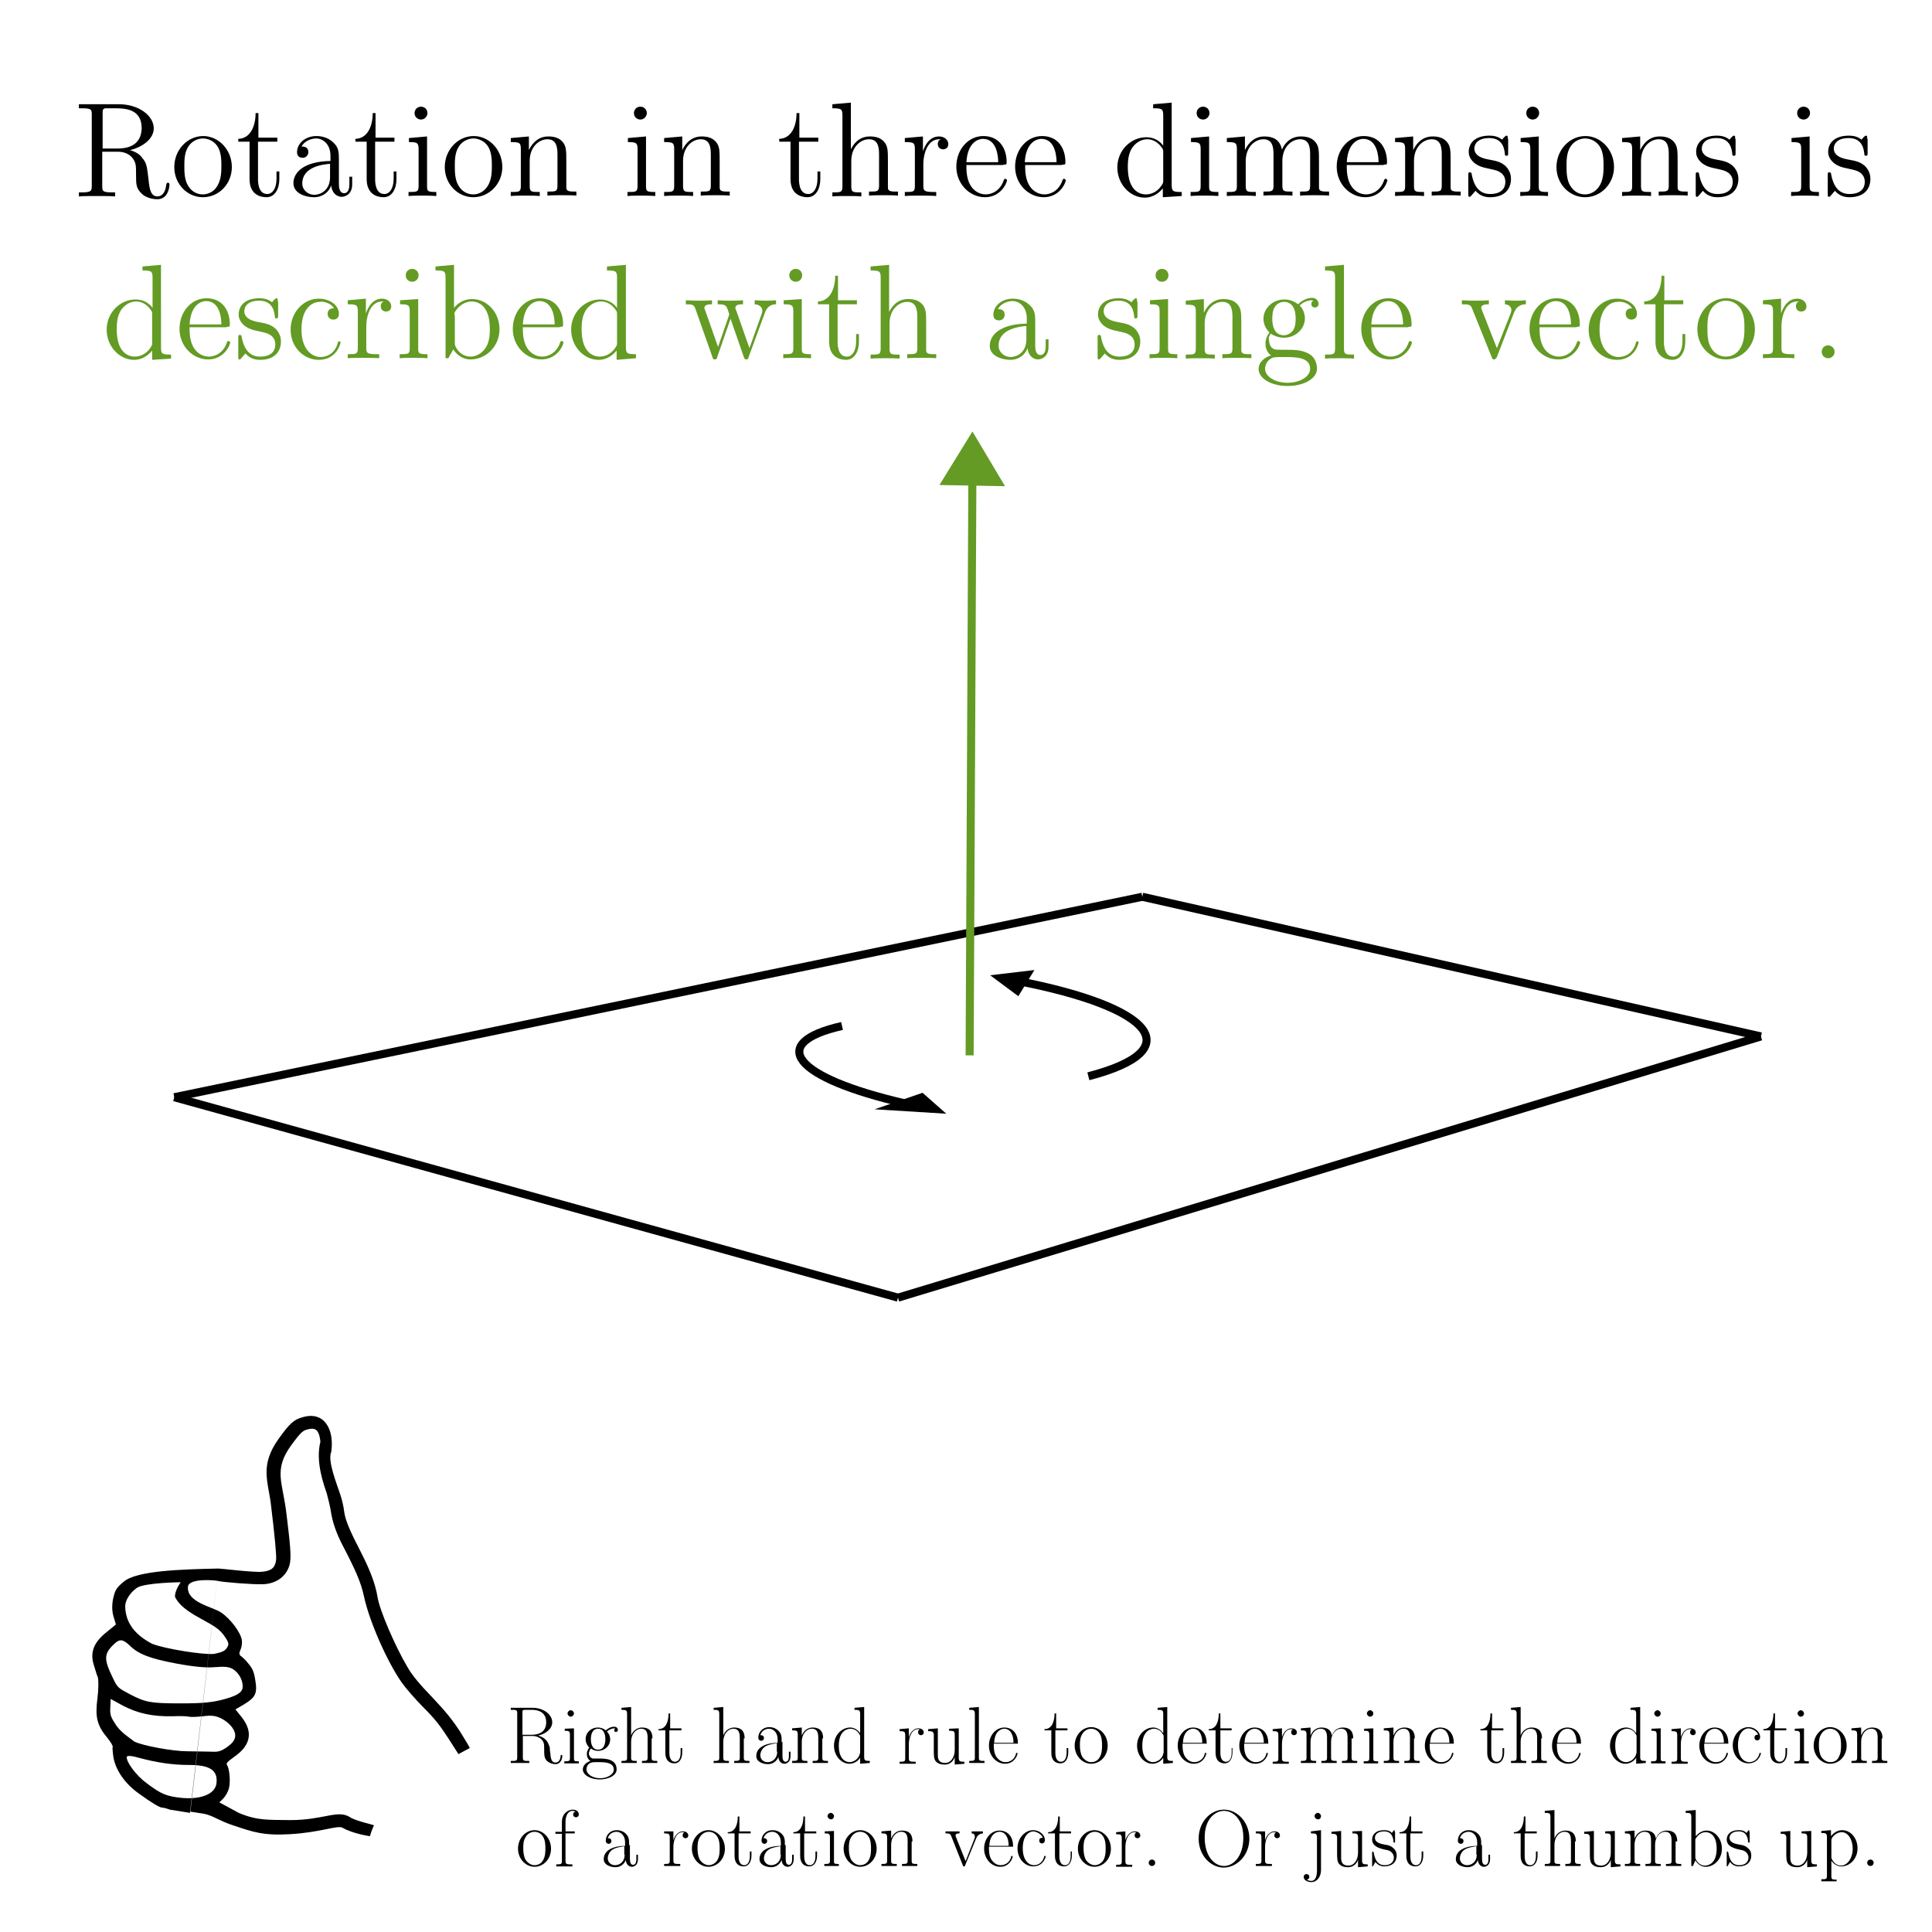 <?xml version="1.0" encoding="utf-8"?>
<!-- Generator: Adobe Illustrator 19.1.0, SVG Export Plug-In . SVG Version: 6.00 Build 0)  -->
<svg version="1.1" id="Layer_1" xmlns="http://www.w3.org/2000/svg" xmlns:xlink="http://www.w3.org/1999/xlink" x="0px" y="0px"
	 viewBox="0 0 480 480" style="enable-background:new 0 0 480 480;" xml:space="preserve">
<style type="text/css">
	.st0{fill:none;stroke:#000000;stroke-miterlimit:10;}
	.st1{fill:#C42420;}
	.st2{fill:none;stroke:#000000;stroke-width:2;stroke-miterlimit:10;}
	.st3{fill:none;stroke:#639B24;stroke-width:2;stroke-miterlimit:10;}
	.st4{fill:#639B24;}
	.st5{stroke:#000000;}
</style>
<line class="st2" x1="43.3" y1="272.6" x2="283.8" y2="222.8"/>
<line class="st2" x1="283.8" y1="222.8" x2="437.5" y2="257.5"/>
<line class="st2" x1="437.5" y1="257.5" x2="223.1" y2="322.4"/>
<line class="st2" x1="223.1" y1="322.4" x2="43.3" y2="272.6"/>
<line class="st3" x1="240.9" y1="262.2" x2="241.6" y2="114.9"/>
<path class="st2" d="M270.4,267.4c25.4-6.6,16-17.2-17.7-23.7"/>
<path class="st2" d="M209.2,254.9c-18.6,4.2-12.4,12.8,15.9,19.3"/>
<polygon points="229.2,271.5 235.1,276.7 217.3,275.6 "/>
<polygon points="246,242.3 257,241 253,247.5 "/>
<polygon class="st4" points="241.6,107.2 249.7,120.8 233.4,120.5 "/>
<path d="M463.9,34.5c0-0.6,0-0.8-0.3-0.8c-0.3,0-0.9,0.7-1.1,1c-1-0.8-2.1-1-3.1-1c-4,0-5.2,2.2-5.2,4c0,0.4,0,1.5,1.3,2.7
	c1.1,0.9,2.2,1.2,3.7,1.5c1.8,0.4,2.3,0.5,3.1,1.1c0.6,0.5,1,1.2,1,2.2c0,1.4-0.8,3-3.8,3c-2.2,0-3.8-1.3-4.5-4.6
	c-0.1-0.6-0.1-0.6-0.2-0.7l-0.3-0.1c-0.4,0-0.4,0.2-0.4,0.8v4.5c0,0.6,0,0.8,0.3,0.8c0.2,0,0.2,0,0.8-0.7c0.2-0.2,0.2-0.3,0.7-0.8
	c1.3,1.6,3.1,1.6,3.6,1.6c3.5,0,5.2-1.9,5.2-4.6c0-1.8-1.1-2.9-1.4-3.2c-1.2-1-2.1-1.2-4.3-1.6c-1-0.2-3.4-0.7-3.4-2.7
	c0-1,0.7-2.6,3.7-2.6c3.6,0,3.8,3.1,3.9,4.1c0,0.3,0.3,0.3,0.4,0.3c0.4,0,0.4-0.2,0.4-0.8V34.5z M445.1,34.3v1
	c2.1,0,2.4,0.2,2.4,1.8v9.1c0,1.5-0.4,1.5-2.5,1.5v1c0.9-0.1,2.5-0.1,3.5-0.1c0.4,0,2.3,0,3.4,0.1v-1c-2.2,0-2.3-0.2-2.3-1.5V33.9
	L445.1,34.3z M449.7,28.1c0-0.9-0.7-1.6-1.6-1.6c-0.9,0-1.6,0.7-1.6,1.6c0,1,0.8,1.6,1.6,1.6C449.1,29.7,449.7,28.8,449.7,28.1z
	 M431.1,34.5c0-0.6,0-0.8-0.3-0.8c-0.3,0-0.9,0.7-1.1,1c-1-0.8-2.1-1-3.1-1c-4,0-5.2,2.2-5.2,4c0,0.4,0,1.5,1.3,2.7
	c1.1,0.9,2.2,1.2,3.7,1.5c1.8,0.4,2.3,0.5,3.1,1.1c0.6,0.5,1,1.2,1,2.2c0,1.4-0.8,3-3.8,3c-2.2,0-3.8-1.3-4.5-4.6
	c-0.1-0.6-0.1-0.6-0.2-0.7l-0.3-0.1c-0.4,0-0.4,0.2-0.4,0.8v4.5c0,0.6,0,0.8,0.3,0.8c0.2,0,0.2,0,0.8-0.7c0.2-0.2,0.2-0.3,0.7-0.8
	c1.3,1.6,3.1,1.6,3.6,1.6c3.5,0,5.2-1.9,5.2-4.6c0-1.8-1.1-2.9-1.4-3.2c-1.2-1-2.1-1.2-4.3-1.6c-1-0.2-3.4-0.7-3.4-2.7
	c0-1,0.7-2.6,3.7-2.6c3.6,0,3.8,3.1,3.9,4.1c0,0.3,0.3,0.3,0.4,0.3c0.4,0,0.4-0.2,0.4-0.8V34.5z M416.8,40.5c0-3.1,0-4-0.8-5.1
	c-1-1.3-2.5-1.5-3.7-1.5c-3.2,0-4.5,2.8-4.8,3.4h0v-3.4l-4.5,0.4v1c2.3,0,2.5,0.2,2.5,1.9v9c0,1.5-0.4,1.5-2.5,1.5v1
	c0.9-0.1,2.7-0.1,3.6-0.1c1,0,2.8,0,3.6,0.1v-1c-2.1,0-2.5,0-2.5-1.5V40c0-3.5,2.3-5.4,4.4-5.4s2.5,1.7,2.5,3.7v7.8
	c0,1.5-0.4,1.5-2.5,1.5v1c0.9-0.1,2.7-0.1,3.6-0.1c1,0,2.8,0,3.6,0.1v-1c-1.7,0-2.5,0-2.5-1V40.5z M393.8,48.3
	c-1.2,0-2.7-0.5-3.7-2.2c-0.9-1.5-0.9-3.5-0.9-4.9c0-1.3,0-3.3,1-4.8c0.9-1.4,2.4-2,3.6-2c1.3,0,2.7,0.6,3.6,1.9c1,1.5,1,3.6,1,4.9
	c0,1.2,0,3.2-0.9,4.8C396.6,47.6,395.1,48.3,393.8,48.3z M401,41.5c0-4.3-3.3-7.7-7.1-7.7c-4,0-7.2,3.5-7.2,7.7
	c0,4.3,3.3,7.5,7.1,7.5C397.7,49,401,45.7,401,41.5z M377.8,34.3v1c2.1,0,2.4,0.2,2.4,1.8v9.1c0,1.5-0.4,1.5-2.5,1.5v1
	c0.9-0.1,2.5-0.1,3.5-0.1c0.4,0,2.3,0,3.4,0.1v-1c-2.2,0-2.3-0.2-2.3-1.5V33.9L377.8,34.3z M382.4,28.1c0-0.9-0.7-1.6-1.6-1.6
	c-0.9,0-1.6,0.7-1.6,1.6c0,1,0.8,1.6,1.6,1.6C381.8,29.7,382.4,28.8,382.4,28.1z M374.6,34.5c0-0.6,0-0.8-0.3-0.8
	c-0.3,0-0.9,0.7-1.1,1c-1-0.8-2.1-1-3.1-1c-4,0-5.2,2.2-5.2,4c0,0.4,0,1.5,1.3,2.7c1.1,0.9,2.2,1.2,3.7,1.5c1.8,0.4,2.3,0.5,3.1,1.1
	c0.6,0.5,1,1.2,1,2.2c0,1.4-0.8,3-3.8,3c-2.2,0-3.8-1.3-4.5-4.6c-0.1-0.6-0.1-0.6-0.2-0.7l-0.3-0.1c-0.4,0-0.4,0.2-0.4,0.8v4.5
	c0,0.6,0,0.8,0.3,0.8c0.2,0,0.2,0,0.8-0.7c0.2-0.2,0.2-0.3,0.7-0.8c1.3,1.6,3.1,1.6,3.6,1.6c3.5,0,5.2-1.9,5.2-4.6
	c0-1.8-1.1-2.9-1.4-3.2c-1.2-1-2.1-1.2-4.3-1.6c-1-0.2-3.4-0.7-3.4-2.7c0-1,0.7-2.6,3.7-2.6c3.6,0,3.8,3.1,3.9,4.1
	c0,0.3,0.3,0.3,0.4,0.3c0.4,0,0.4-0.2,0.4-0.8V34.5z M360.4,40.5c0-3.1,0-4-0.8-5.1c-1-1.3-2.5-1.5-3.7-1.5c-3.2,0-4.5,2.8-4.8,3.4
	h0v-3.4l-4.5,0.4v1c2.3,0,2.5,0.2,2.5,1.9v9c0,1.5-0.4,1.5-2.5,1.5v1c0.9-0.1,2.7-0.1,3.6-0.1c1,0,2.8,0,3.6,0.1v-1
	c-2.1,0-2.5,0-2.5-1.5V40c0-3.5,2.3-5.4,4.4-5.4s2.5,1.7,2.5,3.7v7.8c0,1.5-0.4,1.5-2.5,1.5v1c0.9-0.1,2.7-0.1,3.6-0.1
	c1,0,2.8,0,3.6,0.1v-1c-1.7,0-2.5,0-2.5-1V40.5z M334.6,40.3c0.3-5.2,3.2-5.8,4.1-5.8c3.6,0,3.8,4.7,3.8,5.8H334.6z M343.8,40.9
	c0.7,0,0.8,0,0.8-0.6c0-3.4-1.8-6.5-5.8-6.5c-3.8,0-6.7,3.4-6.7,7.6c0,4.4,3.4,7.6,7.1,7.6c4,0,5.5-3.6,5.5-4.3l-0.4-0.3
	c-0.3,0-0.3,0.2-0.4,0.3c-0.9,2.8-3.1,3.6-4.5,3.6c-1.4,0-4.8-0.9-4.8-6.7v-0.6H343.8z M327.7,40.5c0-3.1,0-4-0.8-5.1
	c-1-1.3-2.5-1.5-3.7-1.5c-2.8,0-4.2,2-4.7,3.3c-0.5-2.6-2.3-3.3-4.4-3.3c-3.2,0-4.5,2.8-4.8,3.4h0v-3.4l-4.5,0.4v1
	c2.3,0,2.5,0.2,2.5,1.9v9c0,1.5-0.4,1.5-2.5,1.5v1c0.9-0.1,2.7-0.1,3.6-0.1c1,0,2.8,0,3.6,0.1v-1c-2.1,0-2.5,0-2.5-1.5V40
	c0-3.5,2.3-5.4,4.4-5.4c2.1,0,2.5,1.7,2.5,3.7v7.8c0,1.5-0.4,1.5-2.5,1.5v1c0.9-0.1,2.7-0.1,3.6-0.1c1,0,2.8,0,3.6,0.1v-1
	c-2.1,0-2.5,0-2.5-1.5V40c0-3.5,2.3-5.4,4.4-5.4c2.1,0,2.5,1.7,2.5,3.7v7.8c0,1.5-0.4,1.5-2.5,1.5v1c0.9-0.1,2.7-0.1,3.6-0.1
	c1,0,2.8,0,3.6,0.1v-1c-1.7,0-2.5,0-2.5-1V40.5z M295.9,34.3v1c2.1,0,2.4,0.2,2.4,1.8v9.1c0,1.5-0.4,1.5-2.5,1.5v1
	c0.9-0.1,2.5-0.1,3.5-0.1c0.4,0,2.3,0,3.4,0.1v-1c-2.2,0-2.3-0.2-2.3-1.5V33.9L295.9,34.3z M300.5,28.1c0-0.9-0.7-1.6-1.6-1.6
	c-0.9,0-1.6,0.7-1.6,1.6c0,1,0.8,1.6,1.6,1.6C299.9,29.7,300.5,28.8,300.5,28.1z M289,44.8c0,0.6,0,0.7-0.5,1.4
	c-0.8,1.2-2.2,2.1-3.8,2.1c-0.9,0-4.5-0.3-4.5-6.8c0-2.4,0.4-3.7,1.1-4.8c0.7-1,2-2.1,3.7-2.1c2.1,0,3.2,1.5,3.6,2
	c0.4,0.6,0.4,0.6,0.4,1.2V44.8z M286.5,25.9v1c2.3,0,2.5,0.2,2.5,1.9v7.4c-0.7-1-2.1-2.1-4.2-2.1c-3.9,0-7.2,3.3-7.2,7.5
	c0,4.2,3.2,7.5,6.8,7.5c2.5,0,4-1.7,4.5-2.3V49l4.7-0.3v-1c-2.3,0-2.5-0.2-2.5-1.9V25.5L286.5,25.9z M254.6,40.3
	c0.3-5.2,3.2-5.8,4.1-5.8c3.6,0,3.8,4.7,3.8,5.8H254.6z M263.9,40.9c0.7,0,0.8,0,0.8-0.6c0-3.4-1.8-6.5-5.8-6.5
	c-3.8,0-6.7,3.4-6.7,7.6c0,4.4,3.4,7.6,7.1,7.6c4,0,5.5-3.6,5.5-4.3l-0.4-0.3c-0.3,0-0.3,0.2-0.4,0.3c-0.9,2.8-3.1,3.6-4.5,3.6
	c-1.4,0-4.8-0.9-4.8-6.7v-0.6H263.9z M240.1,40.3c0.3-5.2,3.2-5.8,4.1-5.8c3.6,0,3.8,4.7,3.8,5.8H240.1z M249.3,40.9
	c0.7,0,0.8,0,0.8-0.6c0-3.4-1.8-6.5-5.8-6.5c-3.8,0-6.7,3.4-6.7,7.6c0,4.4,3.4,7.6,7.1,7.6c4,0,5.5-3.6,5.5-4.3l-0.4-0.3
	c-0.3,0-0.3,0.2-0.4,0.3c-0.9,2.8-3.1,3.6-4.5,3.6c-1.4,0-4.8-0.9-4.8-6.7v-0.6H249.3z M229.4,40.9c0-3.2,1.3-6.3,3.9-6.3
	c0.3,0,0.3,0,0.5,0c-0.3,0.1-0.8,0.3-0.8,1.2c0,1,0.8,1.3,1.3,1.3c0.7,0,1.3-0.4,1.3-1.3c0-1-0.9-1.9-2.3-1.9c-2.8,0-3.8,3.1-4,3.7
	h0v-3.7l-4.5,0.4v1c2.3,0,2.5,0.2,2.5,1.9v9c0,1.5-0.4,1.5-2.5,1.5v1c0.9-0.1,2.8-0.1,3.8-0.1c0.9,0,3.3,0,4,0.1v-1h-0.7
	c-2.4,0-2.5-0.4-2.5-1.6V40.9z M220.6,40.5c0-3.1,0-4-0.8-5.1c-1-1.3-2.5-1.5-3.7-1.5c-2.9,0-4.2,2.2-4.7,3.2h0V25.5l-4.6,0.4v1
	c2.3,0,2.5,0.2,2.5,1.9v17.5c0,1.5-0.4,1.5-2.5,1.5v1c0.9-0.1,2.7-0.1,3.6-0.1c1,0,2.8,0,3.6,0.1v-1c-2.1,0-2.5,0-2.5-1.5V40
	c0-3.5,2.3-5.4,4.4-5.4s2.5,1.7,2.5,3.7v7.8c0,1.5-0.4,1.5-2.5,1.5v1c0.9-0.1,2.7-0.1,3.6-0.1c1,0,2.8,0,3.6,0.1v-1
	c-1.7,0-2.5,0-2.5-1V40.5z M198.6,35.2h4.7v-1h-4.7v-6.1h-0.7c0,3.1-1.2,6.3-4.3,6.4v0.7h2.8v9.3c0,3.7,2.5,4.5,4.2,4.5
	c2.1,0,3.2-2.1,3.2-4.5v-1.9h-0.7v1.8c0,2.4-1,3.8-2.3,3.8c-2.3,0-2.3-3.1-2.3-3.7V35.2z M178.8,40.5c0-3.1,0-4-0.8-5.1
	c-1-1.3-2.5-1.5-3.7-1.5c-3.2,0-4.5,2.8-4.8,3.4h0v-3.4l-4.5,0.4v1c2.3,0,2.5,0.2,2.5,1.9v9c0,1.5-0.4,1.5-2.5,1.5v1
	c0.9-0.1,2.7-0.1,3.6-0.1c1,0,2.8,0,3.6,0.1v-1c-2.1,0-2.5,0-2.5-1.5V40c0-3.5,2.3-5.4,4.4-5.4s2.5,1.7,2.5,3.7v7.8
	c0,1.5-0.4,1.5-2.5,1.5v1c0.9-0.1,2.7-0.1,3.6-0.1c1,0,2.8,0,3.6,0.1v-1c-1.7,0-2.5,0-2.5-1V40.5z M156,34.3v1
	c2.1,0,2.4,0.2,2.4,1.8v9.1c0,1.5-0.4,1.5-2.5,1.5v1c0.9-0.1,2.5-0.1,3.5-0.1c0.4,0,2.3,0,3.4,0.1v-1c-2.2,0-2.3-0.2-2.3-1.5V33.9
	L156,34.3z M160.7,28.1c0-0.9-0.7-1.6-1.6-1.6c-0.9,0-1.6,0.7-1.6,1.6c0,1,0.8,1.6,1.6,1.6C160.1,29.7,160.7,28.8,160.7,28.1z
	 M140.7,40.5c0-3.1,0-4-0.8-5.1c-1-1.3-2.5-1.5-3.7-1.5c-3.2,0-4.5,2.8-4.8,3.4h0v-3.4l-4.5,0.4v1c2.3,0,2.5,0.2,2.5,1.9v9
	c0,1.5-0.4,1.5-2.5,1.5v1c0.9-0.1,2.7-0.1,3.6-0.1c1,0,2.8,0,3.6,0.1v-1c-2.1,0-2.5,0-2.5-1.5V40c0-3.5,2.3-5.4,4.4-5.4
	s2.5,1.7,2.5,3.7v7.8c0,1.5-0.4,1.5-2.5,1.5v1c0.9-0.1,2.7-0.1,3.6-0.1c1,0,2.8,0,3.6,0.1v-1c-1.7,0-2.5,0-2.5-1V40.5z M117.6,48.3
	c-1.2,0-2.7-0.5-3.7-2.2c-0.9-1.5-0.9-3.5-0.9-4.9c0-1.3,0-3.3,1-4.8c0.9-1.4,2.4-2,3.6-2c1.3,0,2.7,0.6,3.6,1.9c1,1.5,1,3.6,1,4.9
	c0,1.2,0,3.2-0.9,4.8C120.4,47.6,118.9,48.3,117.6,48.3z M124.8,41.5c0-4.3-3.3-7.7-7.1-7.7c-4,0-7.2,3.5-7.2,7.7
	c0,4.3,3.3,7.5,7.1,7.5C121.5,49,124.8,45.7,124.8,41.5z M101.6,34.3v1c2.1,0,2.4,0.2,2.4,1.8v9.1c0,1.5-0.4,1.5-2.5,1.5v1
	c0.9-0.1,2.5-0.1,3.5-0.1c0.4,0,2.3,0,3.4,0.1v-1c-2.2,0-2.3-0.2-2.3-1.5V33.9L101.6,34.3z M106.2,28.1c0-0.9-0.7-1.6-1.6-1.6
	c-0.9,0-1.6,0.7-1.6,1.6c0,1,0.8,1.6,1.6,1.6C105.6,29.7,106.2,28.8,106.2,28.1z M93.3,35.2H98v-1h-4.7v-6.1h-0.7
	c0,3.1-1.2,6.3-4.3,6.4v0.7h2.8v9.3c0,3.7,2.5,4.5,4.2,4.5c2.1,0,3.2-2.1,3.2-4.5v-1.9h-0.7v1.8c0,2.4-1,3.8-2.3,3.8
	c-2.3,0-2.3-3.1-2.3-3.7V35.2z M82,44c0,3.3-2.4,4.4-3.9,4.4c-1.6,0-3-1.2-3-2.8c0-4.4,5.7-4.8,6.9-4.9V44z M84.2,39.7
	c0-1.8,0-3.1-1.5-4.4c-1.2-1.1-2.7-1.5-4.1-1.5c-2.7,0-4.8,1.8-4.8,4c0,1,0.6,1.4,1.4,1.4c0.8,0,1.4-0.6,1.4-1.4
	c0-1.4-1.2-1.4-1.7-1.4c0.8-1.4,2.4-2,3.7-2c1.5,0,3.5,1.3,3.5,4.3V40c-6.7,0.1-9.2,2.9-9.2,5.5c0,2.6,3.1,3.5,5.1,3.5
	c2.2,0,3.7-1.3,4.3-2.9c0.1,1.6,1.2,2.8,2.6,2.8c0.7,0,2.6-0.5,2.6-3.1v-1.9h-0.7v1.9c0,1.9-0.8,2.2-1.3,2.2c-1.3,0-1.3-1.8-1.3-2.3
	V39.7z M64.2,35.2h4.7v-1h-4.7v-6.1h-0.7c0,3.1-1.2,6.3-4.3,6.4v0.7h2.8v9.3c0,3.7,2.5,4.5,4.2,4.5c2.1,0,3.2-2.1,3.2-4.5v-1.9h-0.7
	v1.8c0,2.4-1,3.8-2.3,3.8c-2.3,0-2.3-3.1-2.3-3.7V35.2z M50.4,48.3c-1.2,0-2.7-0.5-3.7-2.2c-0.9-1.5-0.9-3.5-0.9-4.9
	c0-1.3,0-3.3,1-4.8c0.9-1.4,2.4-2,3.6-2c1.3,0,2.7,0.6,3.6,1.9c1,1.5,1,3.6,1,4.9c0,1.2,0,3.2-0.9,4.8
	C53.3,47.6,51.7,48.3,50.4,48.3z M57.6,41.5c0-4.3-3.3-7.7-7.1-7.7c-4,0-7.2,3.5-7.2,7.7c0,4.3,3.3,7.5,7.1,7.5
	C54.4,49,57.6,45.7,57.6,41.5z M29.2,36.9h-3.7v-8.7c0-0.8,0-1.2,0.7-1.3c0.3,0,1.3,0,2,0c2.7,0,7,0,7,5
	C35.1,34.8,33.5,36.9,29.2,36.9z M32.3,37.3c3.3-0.8,5.9-2.9,5.9-5.4c0-3.2-3.8-6-8.6-6h-10v1h0.7c2.4,0,2.5,0.3,2.5,1.6v17.7
	c0,1.2-0.1,1.6-2.5,1.6h-0.7v1c0.8-0.1,3.5-0.1,4.5-0.1c1,0,3.7,0,4.5,0.1v-1h-0.7c-2.4,0-2.5-0.3-2.5-1.6v-8.5h3.9
	c1.3,0,2.5,0.4,3.4,1.3c1.1,1.3,1.1,2,1.1,4.3c0,2.6,0,3.5,1.5,4.9c0.5,0.5,1.9,1.3,3.8,1.3c2.6,0,3-2.9,3-3.6c0-0.2,0-0.5-0.4-0.5
	c-0.3,0-0.3,0.2-0.4,0.5c-0.2,2-1.1,2.9-2.2,2.9c-1.5,0-1.9-1.6-2.1-3.3c0-0.2-0.2-1.7-0.3-2.5c-0.2-1.7-0.4-2.7-1.4-3.8
	C35,38.7,34.1,37.8,32.3,37.3z"/>
<path class="st4" d="M455.8,87.4c0-0.9-0.8-1.6-1.6-1.6c-1,0-1.6,0.8-1.6,1.6c0,1,0.8,1.6,1.6,1.6C455.1,89,455.8,88.3,455.8,87.4z
	 M442.6,81.2c0-3.2,1.3-6.3,3.9-6.3c0.3,0,0.3,0,0.5,0c-0.3,0.1-0.8,0.3-0.8,1.2c0,1,0.8,1.3,1.3,1.3c0.7,0,1.3-0.4,1.3-1.3
	c0-1-0.9-1.9-2.3-1.9c-2.8,0-3.8,3.1-4,3.7h0v-3.7l-4.5,0.4v1c2.3,0,2.5,0.2,2.5,1.9v9c0,1.5-0.4,1.5-2.5,1.5v1
	c0.9-0.1,2.8-0.1,3.8-0.1c0.9,0,3.3,0,4,0.1v-1h-0.7c-2.4,0-2.5-0.4-2.5-1.6V81.2z M428.8,88.6c-1.2,0-2.7-0.5-3.7-2.2
	c-0.9-1.5-0.9-3.5-0.9-4.9c0-1.3,0-3.3,1-4.8c0.9-1.4,2.4-2,3.6-2c1.3,0,2.7,0.6,3.6,1.9c1,1.5,1,3.6,1,4.9c0,1.2,0,3.2-0.9,4.8
	C431.6,88,430.1,88.6,428.8,88.6z M436,81.8c0-4.3-3.3-7.7-7.1-7.7c-4,0-7.2,3.5-7.2,7.7c0,4.3,3.3,7.5,7.1,7.5
	C432.7,89.3,436,86.1,436,81.8z M413.5,75.6h4.7v-1h-4.7v-6.1h-0.7c0,3.1-1.2,6.3-4.3,6.4v0.7h2.8v9.3c0,3.7,2.5,4.5,4.2,4.5
	c2.1,0,3.2-2.1,3.2-4.5v-1.9h-0.7v1.8c0,2.4-1,3.8-2.3,3.8c-2.3,0-2.3-3.1-2.3-3.7V75.6z M405.5,76.6c-0.4,0-1.6,0-1.6,1.4
	c0,0.8,0.6,1.4,1.4,1.4c0.8,0,1.4-0.5,1.4-1.4c0-2.2-2.3-3.8-5-3.8c-3.9,0-7,3.5-7,7.7c0,4.3,3.2,7.5,7,7.5c4.4,0,5.4-4,5.4-4.3
	s-0.2-0.3-0.3-0.3c-0.3,0-0.3,0.1-0.4,0.5c-0.7,2.4-2.5,3.4-4.3,3.4c-2,0-4.7-1.8-4.7-6.8c0-5.5,2.8-6.9,4.5-6.9
	C402.9,74.8,404.7,75.3,405.5,76.6z M382.4,80.6c0.3-5.2,3.2-5.8,4.1-5.8c3.6,0,3.8,4.7,3.8,5.8H382.4z M391.7,81.2
	c0.7,0,0.8,0,0.8-0.6c0-3.4-1.8-6.5-5.8-6.5c-3.8,0-6.7,3.4-6.7,7.6c0,4.4,3.4,7.6,7.1,7.6c4,0,5.5-3.6,5.5-4.3l-0.4-0.3
	c-0.3,0-0.3,0.2-0.4,0.3c-0.9,2.8-3.1,3.6-4.5,3.6c-1.4,0-4.8-0.9-4.8-6.7v-0.6H391.7z M376.1,77.8c0.3-0.7,0.9-2.2,3-2.2v-1
	c-1,0.1-1.4,0.1-2.5,0.1c-0.7,0-1.2,0-2.7-0.1v1c1.4,0.1,1.6,1.1,1.6,1.4c0,0.3-0.1,0.5-0.2,0.9l-3.4,8.6l-3.7-9.4
	c-0.2-0.5-0.2-0.5-0.2-0.6c0-0.9,1.3-0.9,1.9-0.9v-1c-0.8,0.1-2.6,0.1-3.5,0.1c-1.1,0-1.2,0-3.2-0.1v1c1.9,0,2.2,0.1,2.6,1.2
	l4.8,11.9c0.2,0.5,0.2,0.6,0.6,0.6c0.2,0,0.4-0.1,0.7-0.6L376.1,77.8z M340.7,80.6c0.3-5.2,3.2-5.8,4.1-5.8c3.6,0,3.8,4.7,3.8,5.8
	H340.7z M349.9,81.2c0.7,0,0.8,0,0.8-0.6c0-3.4-1.8-6.5-5.8-6.5c-3.8,0-6.7,3.4-6.7,7.6c0,4.4,3.4,7.6,7.1,7.6c4,0,5.5-3.6,5.5-4.3
	l-0.4-0.3c-0.3,0-0.3,0.2-0.4,0.3c-0.9,2.8-3.1,3.6-4.5,3.6c-1.4,0-4.8-0.9-4.8-6.7v-0.6H349.9z M333.8,65.8l-4.6,0.4v1
	c2.3,0,2.5,0.2,2.5,1.9v17.5c0,1.5-0.4,1.5-2.5,1.5v1c0.9-0.1,2.6-0.1,3.6-0.1s2.7,0,3.6,0.1v-1c-2.1,0-2.5,0-2.5-1.5V65.8z
	 M319.9,95.1c-3.2,0-5.6-1.6-5.6-3.5c0-0.3,0.1-1.6,1.3-2.4c0.7-0.5,1-0.5,3.4-0.5c2.8,0,6.5,0,6.5,2.9
	C325.5,93.6,322.9,95.1,319.9,95.1z M319,83.3c-2.9,0-2.9-3.4-2.9-4.1c0-0.6,0-2,0.6-2.9c0.6-1,1.6-1.3,2.3-1.3
	c2.9,0,2.9,3.4,2.9,4.1c0,0.6,0,2-0.6,2.9C320.7,82.9,319.7,83.3,319,83.3z M315.7,82.9c1.6,1,2.9,1,3.3,1c3,0,5.2-2.3,5.2-4.8
	c0-0.9-0.3-2.2-1.3-3.2c1.3-1.3,2.9-1.3,3-1.3l0.4,0.1c-0.3,0.1-0.5,0.5-0.5,0.8c0,0.5,0.3,0.9,0.9,0.9c0.3,0,0.9-0.2,0.9-0.9
	c0-0.6-0.5-1.5-1.6-1.5c-1.7,0-3,1.1-3.5,1.6c-1-0.8-2.2-1.2-3.4-1.2c-3,0-5.2,2.3-5.2,4.8c0,1.9,1.2,3.1,1.5,3.4
	c-0.4,0.5-1,1.5-1,2.8c0,1.9,1.2,2.8,1.4,2.9c-1.5,0.4-3.1,1.6-3.1,3.4c0,2.3,3.1,4.2,7.2,4.2c4,0,7.3-1.8,7.3-4.3
	c0-0.8-0.2-2.8-2.2-3.8c-1.7-0.9-3.4-0.9-6.2-0.9c-2,0-2.3,0-2.9-0.6c-0.3-0.3-0.6-1-0.6-1.7C315.1,84,315.3,83.4,315.7,82.9z
	 M308.4,80.9c0-3.1,0-4-0.8-5.1c-1-1.3-2.5-1.5-3.7-1.5c-3.2,0-4.5,2.8-4.8,3.4h0v-3.4l-4.5,0.4v1c2.3,0,2.5,0.2,2.5,1.9v9
	c0,1.5-0.4,1.5-2.5,1.5v1c0.9-0.1,2.7-0.1,3.6-0.1c1,0,2.8,0,3.6,0.1v-1c-2.1,0-2.5,0-2.5-1.5v-6.2c0-3.5,2.3-5.4,4.4-5.4
	s2.5,1.7,2.5,3.7v7.8c0,1.5-0.4,1.5-2.5,1.5v1c0.9-0.1,2.7-0.1,3.6-0.1c1,0,2.8,0,3.6,0.1v-1c-1.7,0-2.5,0-2.5-1V80.9z M285.7,74.6
	v1c2.1,0,2.4,0.2,2.4,1.8v9.1c0,1.5-0.4,1.5-2.5,1.5v1c0.9-0.1,2.5-0.1,3.5-0.1c0.4,0,2.3,0,3.4,0.1v-1c-2.2,0-2.3-0.2-2.3-1.5V74.3
	L285.7,74.6z M290.3,68.4c0-0.9-0.7-1.6-1.6-1.6c-0.9,0-1.6,0.7-1.6,1.6c0,1,0.8,1.6,1.6,1.6C289.7,70,290.3,69.2,290.3,68.4z
	 M282.5,74.9c0-0.6,0-0.8-0.3-0.8c-0.3,0-0.9,0.7-1.1,1c-1-0.8-2.1-1-3.1-1c-4,0-5.2,2.2-5.2,4c0,0.4,0,1.5,1.3,2.7
	c1.1,0.9,2.2,1.2,3.7,1.5c1.8,0.4,2.3,0.5,3.1,1.1c0.6,0.5,1,1.2,1,2.2c0,1.4-0.8,3-3.8,3c-2.2,0-3.8-1.3-4.5-4.6
	c-0.1-0.6-0.1-0.6-0.2-0.7l-0.3-0.1c-0.4,0-0.4,0.2-0.4,0.8v4.5c0,0.6,0,0.8,0.3,0.8c0.2,0,0.2,0,0.8-0.7c0.2-0.2,0.2-0.3,0.7-0.8
	c1.3,1.6,3.1,1.6,3.6,1.6c3.5,0,5.2-1.9,5.2-4.6c0-1.8-1.1-2.9-1.4-3.2c-1.2-1-2.1-1.2-4.3-1.6c-1-0.2-3.4-0.7-3.4-2.7
	c0-1,0.7-2.6,3.7-2.6c3.6,0,3.8,3.1,3.9,4.1c0,0.3,0.3,0.3,0.4,0.3c0.4,0,0.4-0.2,0.4-0.8V74.9z M255,84.3c0,3.3-2.4,4.4-3.9,4.4
	c-1.6,0-3-1.2-3-2.8c0-4.4,5.7-4.8,6.9-4.9V84.3z M257.2,80.1c0-1.8,0-3.1-1.5-4.4c-1.2-1.1-2.7-1.5-4.1-1.5c-2.7,0-4.8,1.8-4.8,4
	c0,1,0.6,1.4,1.4,1.4c0.8,0,1.4-0.6,1.4-1.4c0-1.4-1.2-1.4-1.7-1.4c0.8-1.4,2.4-2,3.7-2c1.5,0,3.5,1.3,3.5,4.3v1.3
	c-6.7,0.1-9.2,2.9-9.2,5.5c0,2.6,3.1,3.5,5.1,3.5c2.2,0,3.7-1.3,4.3-2.9c0.1,1.6,1.2,2.8,2.6,2.8c0.7,0,2.6-0.5,2.6-3.1v-1.9h-0.7
	V86c0,1.9-0.8,2.2-1.3,2.2c-1.3,0-1.3-1.8-1.3-2.3V80.1z M230.1,80.9c0-3.1,0-4-0.8-5.1c-1-1.3-2.5-1.5-3.7-1.5
	c-2.9,0-4.2,2.2-4.7,3.2h0V65.8l-4.6,0.4v1c2.3,0,2.5,0.2,2.5,1.9v17.5c0,1.5-0.4,1.5-2.5,1.5v1c0.9-0.1,2.7-0.1,3.6-0.1
	c1,0,2.8,0,3.6,0.1v-1c-2.1,0-2.5,0-2.5-1.5v-6.2c0-3.5,2.3-5.4,4.4-5.4s2.5,1.7,2.5,3.7v7.8c0,1.5-0.4,1.5-2.5,1.5v1
	c0.9-0.1,2.7-0.1,3.6-0.1c1,0,2.8,0,3.6,0.1v-1c-1.7,0-2.5,0-2.5-1V80.9z M208.2,75.6h4.7v-1h-4.7v-6.1h-0.7c0,3.1-1.2,6.3-4.3,6.4
	v0.7h2.8v9.3c0,3.7,2.5,4.5,4.2,4.5c2.1,0,3.2-2.1,3.2-4.5v-1.9h-0.7v1.8c0,2.4-1,3.8-2.3,3.8c-2.3,0-2.3-3.1-2.3-3.7V75.6z
	 M194.7,74.6v1c2.1,0,2.4,0.2,2.4,1.8v9.1c0,1.5-0.4,1.5-2.5,1.5v1c0.9-0.1,2.5-0.1,3.5-0.1c0.4,0,2.3,0,3.4,0.1v-1
	c-2.2,0-2.3-0.2-2.3-1.5V74.3L194.7,74.6z M199.3,68.4c0-0.9-0.7-1.6-1.6-1.6c-0.9,0-1.6,0.7-1.6,1.6c0,1,0.8,1.6,1.6,1.6
	C198.7,70,199.3,69.2,199.3,68.4z M190,77.8c0.7-2.1,2.2-2.2,2.8-2.2v-1c-0.8,0.1-1.4,0.1-2.5,0.1c-1,0-1,0-2.8-0.1v1
	c1.5,0.1,1.9,1,1.9,1.6c0,0,0,0.3-0.1,0.6l-3.1,8.7l-3.3-9.4c-0.2-0.4-0.2-0.5-0.2-0.6c0-0.9,1.2-0.9,1.9-0.9v-1
	c-0.9,0.1-2.3,0.1-3.3,0.1c-1.1,0-1.1,0-3-0.1v1c1.3,0,1.7,0.1,2.1,0.5c0.2,0.2,0.6,1.3,0.8,2l-2.8,8.1l-3.2-9.1
	c-0.2-0.4-0.2-0.5-0.2-0.6c0-0.9,1.3-0.9,1.9-0.9v-1c-0.8,0.1-2.5,0.1-3.4,0.1c-0.9,0-1,0-3.1-0.1v1c1.7,0,2,0.1,2.4,1.2l4.2,11.9
	c0.1,0.4,0.2,0.6,0.6,0.6c0.3,0,0.5-0.1,0.6-0.6l3.3-9.5l3.3,9.5c0.2,0.5,0.3,0.6,0.6,0.6c0.4,0,0.5-0.2,0.6-0.6L190,77.8z
	 M153.3,85.1c0,0.6,0,0.7-0.5,1.4c-0.8,1.2-2.2,2.1-3.8,2.1c-0.9,0-4.5-0.3-4.5-6.8c0-2.4,0.4-3.7,1.1-4.8c0.7-1,2-2.1,3.7-2.1
	c2.1,0,3.2,1.5,3.6,2c0.4,0.6,0.4,0.6,0.4,1.2V85.1z M150.8,66.2v1c2.3,0,2.5,0.2,2.5,1.9v7.4c-0.7-1-2.1-2.1-4.2-2.1
	c-3.9,0-7.2,3.3-7.2,7.5c0,4.2,3.2,7.5,6.8,7.5c2.5,0,4-1.7,4.5-2.3v2.3L158,89v-1c-2.3,0-2.5-0.2-2.5-1.9V65.8L150.8,66.2z
	 M129.9,80.6c0.3-5.2,3.2-5.8,4.1-5.8c3.6,0,3.8,4.7,3.8,5.8H129.9z M139.1,81.2c0.7,0,0.8,0,0.8-0.6c0-3.4-1.8-6.5-5.8-6.5
	c-3.8,0-6.7,3.4-6.7,7.6c0,4.4,3.4,7.6,7.1,7.6c4,0,5.5-3.6,5.5-4.3l-0.4-0.3c-0.3,0-0.3,0.2-0.4,0.3c-0.9,2.8-3.1,3.6-4.5,3.6
	c-1.4,0-4.8-0.9-4.8-6.7v-0.6H139.1z M112.9,78.3c0-0.6,0-0.7,0.4-1.2c0.8-1.2,2.3-2.2,3.9-2.2c1,0,4.5,0.4,4.5,6.8
	c0,2.2-0.3,3.6-1.1,4.8c-0.7,1-2,2.1-3.7,2.1c-1.8,0-3-1.2-3.5-2.1c-0.4-0.7-0.4-0.8-0.4-1.4V78.3z M112.8,65.8l-4.6,0.4v1
	c2.3,0,2.5,0.2,2.5,1.9V89h0.7c0.1-0.3,1.1-1.9,1.2-2.2c0.8,1.2,2.2,2.5,4.3,2.5c3.8,0,7.2-3.2,7.2-7.5c0-4.2-3.1-7.5-6.8-7.5
	c-1.8,0-3.4,0.8-4.5,2.2V65.8z M99.4,74.6v1c2.1,0,2.4,0.2,2.4,1.8v9.1c0,1.5-0.4,1.5-2.5,1.5v1c0.9-0.1,2.5-0.1,3.5-0.1
	c0.4,0,2.3,0,3.4,0.1v-1c-2.2,0-2.3-0.2-2.3-1.5V74.3L99.4,74.6z M104,68.4c0-0.9-0.7-1.6-1.6-1.6c-0.9,0-1.6,0.7-1.6,1.6
	c0,1,0.8,1.6,1.6,1.6C103.4,70,104,69.2,104,68.4z M91,81.2c0-3.2,1.3-6.3,3.9-6.3c0.3,0,0.3,0,0.5,0c-0.3,0.1-0.8,0.3-0.8,1.2
	c0,1,0.8,1.3,1.3,1.3c0.7,0,1.3-0.4,1.3-1.3c0-1-0.9-1.9-2.3-1.9c-2.8,0-3.8,3.1-4,3.7h0v-3.7l-4.5,0.4v1c2.3,0,2.5,0.2,2.5,1.9v9
	c0,1.5-0.4,1.5-2.5,1.5v1c0.9-0.1,2.8-0.1,3.8-0.1c0.9,0,3.3,0,4,0.1v-1h-0.7c-2.4,0-2.5-0.4-2.5-1.6V81.2z M83,76.6
	c-0.4,0-1.6,0-1.6,1.4c0,0.8,0.6,1.4,1.4,1.4c0.8,0,1.4-0.5,1.4-1.4c0-2.2-2.3-3.8-5-3.8c-3.9,0-7,3.5-7,7.7c0,4.3,3.2,7.5,7,7.5
	c4.4,0,5.4-4,5.4-4.3s-0.2-0.3-0.3-0.3c-0.3,0-0.3,0.1-0.4,0.5c-0.7,2.4-2.5,3.4-4.3,3.4c-2,0-4.7-1.8-4.7-6.8
	c0-5.5,2.8-6.9,4.5-6.9C80.4,74.8,82.2,75.3,83,76.6z M69,74.9c0-0.6,0-0.8-0.3-0.8c-0.3,0-0.9,0.7-1.1,1c-1-0.8-2.1-1-3.1-1
	c-4,0-5.2,2.2-5.2,4c0,0.4,0,1.5,1.3,2.7c1.1,0.9,2.2,1.2,3.7,1.5c1.8,0.4,2.3,0.5,3.1,1.1c0.6,0.5,1,1.2,1,2.2c0,1.4-0.8,3-3.8,3
	c-2.2,0-3.8-1.3-4.5-4.6c-0.1-0.6-0.1-0.6-0.2-0.7l-0.3-0.1c-0.4,0-0.4,0.2-0.4,0.8v4.5c0,0.6,0,0.8,0.3,0.8c0.2,0,0.2,0,0.8-0.7
	c0.2-0.2,0.2-0.3,0.7-0.8c1.3,1.6,3.1,1.6,3.6,1.6c3.5,0,5.2-1.9,5.2-4.6c0-1.8-1.1-2.9-1.4-3.2c-1.2-1-2.1-1.2-4.3-1.6
	c-1-0.2-3.4-0.7-3.4-2.7c0-1,0.7-2.6,3.7-2.6c3.6,0,3.8,3.1,3.9,4.1c0,0.3,0.3,0.3,0.4,0.3c0.4,0,0.4-0.2,0.4-0.8V74.9z M47.1,80.6
	c0.3-5.2,3.2-5.8,4.1-5.8c3.6,0,3.8,4.7,3.8,5.8H47.1z M56.3,81.2c0.7,0,0.8,0,0.8-0.6c0-3.4-1.8-6.5-5.8-6.5
	c-3.8,0-6.7,3.4-6.7,7.6c0,4.4,3.4,7.6,7.1,7.6c4,0,5.5-3.6,5.5-4.3l-0.4-0.3c-0.3,0-0.3,0.2-0.4,0.3c-0.9,2.8-3.1,3.6-4.5,3.6
	c-1.4,0-4.8-0.9-4.8-6.7v-0.6H56.3z M37.8,85.1c0,0.6,0,0.7-0.5,1.4c-0.8,1.2-2.2,2.1-3.8,2.1c-0.9,0-4.5-0.3-4.5-6.8
	c0-2.4,0.4-3.7,1.1-4.8c0.7-1,2-2.1,3.7-2.1c2.1,0,3.2,1.5,3.6,2c0.4,0.6,0.4,0.6,0.4,1.2V85.1z M35.4,66.2v1c2.3,0,2.5,0.2,2.5,1.9
	v7.4c-0.7-1-2.1-2.1-4.2-2.1c-3.9,0-7.2,3.3-7.2,7.5c0,4.2,3.2,7.5,6.8,7.5c2.5,0,4-1.7,4.5-2.3v2.3l4.7-0.3v-1
	c-2.3,0-2.5-0.2-2.5-1.9V65.8L35.4,66.2z"/>
<path d="M47.2,450.4l-5-0.8c-0.8-0.3-1.6-0.5-1.9-0.5c-0.6,0-2.5-1.1-5.8-3.5c-3.4-2.4-5.7-5.7-6.3-8.9c-0.2-1.3-0.3-2.5-0.2-2.7
	c0.1-0.2-0.5-1.2-1.3-2.2c-2.6-3.1-3.1-5.2-2.5-9.8c0.3-2.3,0.3-4.7,0.1-5.3c-0.3-0.6-0.7-2.2-1.1-3.4c-0.8-3,0.2-5.4,3.4-7.9
	l2.2-1.8l-0.6-2c-0.4-1.3-0.4-2.9-0.1-4.4c0.5-2.1,0.7-2.6,2.6-4.2c3.2-2.8,14.4-3.1,23.6-3.3 M54.3,389.7c0.7,0,8.7,1,10.8,0.8
	c2.3-0.2,3.3-1,3.5-3c0.1-1.1-0.3-5.6-1.3-13.8c-0.7-5.7-2.8-9.6,1.9-16.2c2.8-3.9,3.8-4.8,6-5.4c5.4-1.6,7.9,3.1,7.1,8.6
	c-1,2.2,1.4,8,2.3,10.8c0.4,1.2,0.8,3,0.9,4c0.3,2.2,1.3,4.6,4.3,10.4c2.2,4.3,3.5,7.8,4,10.9c0.5,3.2,4.3,12.1,7.5,17.5
	c1.1,1.9,2.9,4.1,6.1,7.4c3.4,3.6,5,5.6,6.9,8.5c1.3,2.1,2.4,3.9,2.4,4.1l-2.8,1.5l-2.5-3.9c-2-3.1-3.3-4.8-6.2-7.7
	c-2.1-2.1-4.5-4.9-5.4-6.2c-3.6-5.1-8.1-15.3-9.4-21.5c-0.7-3.3-2.1-6.5-5.3-12.6c-1.5-2.9-2.5-5.7-2.9-8.4c-0.2-1.3-0.7-3.3-1-4.4
	c-0.6-1.9-2.9-7.7-1.6-12.9c-0.2-2-0.7-3.5-2.5-3.2c-1.8,0.3-2.1,0.5-4.7,4c-4.6,6.3-2.1,9.2-1.2,17.4c1.2,9.6,1.2,11.4,0.5,13.1
	c-1,2.5-3.4,4-6.4,4.1c-2.3,0.1-9.8-0.5-11.1-0.8c-0.5-0.2-7.3-0.8-7.5,1.4c-0.4,3.9,6.1,5,8.2,6.4c2.4,1.6,5,5.1,5.2,7
	c0.1,0.7-0.1,1.8-0.4,2.4c-0.3,0.7-0.3,1.1,0.1,1.4c0.3,0.2,1.2,1,1.9,1.9c1,1.2,1.4,2,1.7,4c0.6,3.4,0.1,4.4-2.7,6.1l-2.2,1.3
	l1.6,2c2.8,3.6,2.2,6.9-1.8,9.7c-1.8,1.3-2.2,1.7-1.9,2.1c0.6,0.9,0.9,4,0.5,5.7c-0.2,0.9-0.9,2.1-1.4,2.6l-1,1l4.8,2.6
	c4.7,2,7.5,1.7,12.8,1.8c8.4,0,11.8-2.7,14.9-0.7c1.3,0.9,6,1.9,5.9,2c-0.2,0.5-0.4,0.9-0.5,1.2s-0.1,0.2-0.5,1.5
	c0,0-4.2-0.6-6.8-2.1c-1.2-0.7-5.6,1.2-13.1,1.6c-6.6,0.4-9.3-0.6-13.8-2.1c-3.8-1.2-5.3-2.6-7.7-3l-3.2-0.5 M53.8,442.9
	c0.3-3.1-1.7-4.4-6.8-4.4c-4.2,0-8-0.6-12.2-1.7c-2-0.6-3.2-0.7-3.3-0.3c-0.2,1.2,2.4,4.7,4.9,6.5c3.7,2.8,5,3.3,8.9,3.7
	C50.2,447.1,53.6,445.6,53.8,442.9L53.8,442.9z M58.4,431.6c0.3-1.5-1.1-3.4-3.3-4.6c-1.4-0.7-2.4-0.9-4.7-0.6
	c-1.7,0.2-3.2,0.2-3.5,0.1c-0.2-0.1-2.1-0.2-4-0.1c-5,0.1-8.6-0.7-12.3-2.6l-3.1-1.7l-0.1,2.1c-0.1,1.9,0.1,2.4,1.5,4.5
	c1.2,1.7,2.9,2.8,4.5,4c2,1,9.5,2.4,13.1,2.4c2.1,0,4.8,0.1,6,0.1c1.8,0.1,2.4-0.1,4-1.2C57.7,433.1,58.2,432.5,58.4,431.6
	L58.4,431.6L58.4,431.6z M60.3,419c0-1.7-1-3.4-2.4-4.3c-1-0.6-2.1-0.7-4.5-0.5c-2.1,0.2-5.3-0.1-9.6-0.9c-6.4-1.2-9.4-2.3-11.6-4.5
	c-1.7-1.6-2.5-1.7-4-0.2c-2.4,2.3-2.4,3.7-0.2,8.2c1.2,2.5,1.2,2.5,4.4,4.2c3.7,1.9,4.9,2.2,12.3,2.2c5.7,0,8.2-0.2,11.6-1.2
	C59.3,421.1,60.3,420.3,60.3,419L60.3,419z M56.6,409c0.3-0.6,0.1-1.2-0.9-2.6c-1.1-1.5-2-2.2-5.9-4.3c-5-2.7-5.7-4.3-6.3-5.3
	c-0.2-1.5,1.4-3.7,1.4-3.7s-9,0.1-10.9,1.4c-1.7,1.2-2.9,3.1-2.9,4.6c0.1,4.5,2.9,7.3,6.7,9.3c3.3,1.3,13,2.8,15.4,2.5
	C55.6,410.4,56,410.1,56.6,409L56.6,409L56.6,409z"/>
<path d="M467.7,431.9c0-1-0.2-2.7-2.6-2.7c-1.6,0-2.4,1.2-2.7,2h0v-2l-2.4,0.2v0.5c1.2,0,1.4,0.1,1.4,1.1v5.6c0,0.8-0.1,0.9-1.4,0.9
	v0.5c0.5,0,1.4,0,1.9,0s1.4,0,1.9,0v-0.5c-1.3,0-1.4-0.1-1.4-0.9v-3.9c0-1.8,1.1-3.2,2.5-3.2c1.5,0,1.6,1.3,1.6,2.3v4.8
	c0,0.8-0.1,0.9-1.4,0.9v0.5c0.5,0,1.4,0,1.9,0c0.5,0,1.4,0,1.9,0v-0.5c-1.3,0-1.4-0.1-1.4-0.9V431.9z M454.7,437.8
	c-0.9,0-1.7-0.6-2.2-1.3c-0.5-0.9-0.6-2-0.6-2.9c0-0.8,0-1.9,0.6-2.8c0.4-0.7,1.2-1.3,2.2-1.3c0.9,0,1.7,0.5,2.1,1.2
	c0.6,0.9,0.6,2.3,0.6,2.9c0,0.8,0,2-0.6,3C456.4,437.5,455.5,437.8,454.7,437.8z M458.8,433.7c0-2.6-1.9-4.6-4.1-4.6
	c-2.2,0-4.1,2-4.1,4.6c0,2.5,1.9,4.5,4.1,4.5C456.9,438.2,458.8,436.3,458.8,433.7z M445.9,429.5v0.5c1.1,0,1.3,0.1,1.3,1.1v5.6
	c0,0.8-0.1,0.9-1.4,0.9v0.5c0.5,0,1.3,0,1.8,0c0.5,0,1.3,0,1.8,0v-0.5c-1.2,0-1.2-0.1-1.2-0.8v-7.4L445.9,429.5z M448.2,425.7
	c0-0.4-0.4-0.8-0.8-0.8c-0.4,0-0.8,0.4-0.8,0.8c0,0.4,0.4,0.8,0.8,0.8C447.9,426.5,448.2,426.1,448.2,425.7z M441,429.9h2.8v-0.5
	H441v-3.7h-0.4c0,2.1-0.7,3.9-2.5,3.9v0.3h1.7v5.6c0,0.4,0,2.6,2.3,2.6c1.2,0,1.9-1.2,1.9-2.7v-1.1h-0.4v1.1c0,1.4-0.5,2.3-1.4,2.3
	c-0.6,0-1.4-0.4-1.4-2.2V429.9z M436.8,431c-0.4,0-0.9,0-0.9,0.7c0,0.6,0.5,0.7,0.7,0.7c0.1,0,0.7-0.1,0.7-0.8
	c0-1.4-1.4-2.5-2.9-2.5c-2.1,0-3.9,2-3.9,4.5c0,2.7,1.9,4.5,3.9,4.5c2.5,0,3.1-2.3,3.1-2.5c0-0.1,0-0.1-0.2-0.1
	c-0.1,0-0.2,0-0.2,0.3c-0.5,1.6-1.7,2-2.5,2c-1.3,0-2.8-1.2-2.8-4.2c0-3.1,1.5-4.2,2.7-4.2C435.2,429.5,436.4,429.9,436.8,431z
	 M423.5,433c0.1-2.9,1.7-3.5,2.5-3.5c1.4,0,2.3,1.3,2.3,3.5H423.5z M429.3,433.3c0.1-0.1,0.1-0.1,0.1-0.3c0-2-1.1-3.8-3.4-3.8
	c-2.1,0-3.8,2-3.8,4.5c0,2.6,1.9,4.5,4,4.5c2.3,0,3.1-2.1,3.1-2.6c0-0.1-0.1-0.1-0.2-0.1c-0.1,0-0.2,0-0.2,0.3c-0.4,1.4-1.5,2-2.6,2
	c-0.9,0-1.7-0.5-2.3-1.4c-0.6-1-0.6-2.2-0.6-3.2H429.3z M417.6,433.3c0-1.9,0.8-3.7,2.3-3.7c0.1,0,0.3,0,0.4,0.1
	c0,0-0.4,0.1-0.4,0.7c0,0.5,0.4,0.7,0.7,0.7c0.2,0,0.7-0.1,0.7-0.7c0-0.6-0.6-1-1.3-1c-1.5,0-2.2,1.5-2.4,2.2h0v-2.2l-2.3,0.2v0.5
	c1.2,0,1.4,0.1,1.4,1.1v5.6c0,0.8-0.1,0.9-1.4,0.9v0.5c0.5,0,1.4,0,1.9,0c0.6,0,1.6,0,2.1,0v-0.5c-1.4,0-1.7,0-1.7-0.9V433.3z
	 M410.3,429.5v0.5c1.1,0,1.3,0.1,1.3,1.1v5.6c0,0.8-0.1,0.9-1.4,0.9v0.5c0.5,0,1.3,0,1.8,0c0.5,0,1.3,0,1.8,0v-0.5
	c-1.2,0-1.2-0.1-1.2-0.8v-7.4L410.3,429.5z M412.6,425.7c0-0.4-0.4-0.8-0.8-0.8c-0.4,0-0.8,0.4-0.8,0.8c0,0.4,0.4,0.8,0.8,0.8
	C412.3,426.5,412.6,426.1,412.6,425.7z M406.5,435.6c0,0.6-0.4,1.1-0.8,1.5c-0.7,0.6-1.4,0.7-1.7,0.7c-0.6,0-2.7-0.3-2.7-4.1
	c0-3.9,2.3-4.2,2.9-4.2c0.9,0,1.7,0.5,2.1,1.2c0.3,0.4,0.3,0.5,0.3,0.8V435.6z M405.1,424.3v0.5c1.2,0,1.4,0.1,1.4,1.1v4.7
	c-0.1-0.1-0.9-1.4-2.5-1.4c-2,0-4,1.8-4,4.5c0,2.6,1.9,4.5,3.8,4.5c1.7,0,2.6-1.3,2.7-1.5v1.5l2.4-0.2v-0.5c-1.2,0-1.4-0.1-1.4-1.1
	v-12.3L405.1,424.3z M386.9,433c0.1-2.9,1.7-3.5,2.5-3.5c1.4,0,2.3,1.3,2.3,3.5H386.9z M392.7,433.3c0.1-0.1,0.1-0.1,0.1-0.3
	c0-2-1.1-3.8-3.4-3.8c-2.1,0-3.8,2-3.8,4.5c0,2.6,1.9,4.5,4,4.5c2.3,0,3.1-2.1,3.1-2.6c0-0.1-0.1-0.1-0.2-0.1c-0.1,0-0.2,0-0.2,0.3
	c-0.4,1.4-1.5,2-2.6,2c-0.9,0-1.7-0.5-2.3-1.4c-0.6-1-0.6-2.2-0.6-3.2H392.7z M383.1,431.9c0-1-0.2-2.7-2.6-2.7
	c-1.6,0-2.5,1.3-2.7,2h0v-7.1l-2.4,0.2v0.5c1.2,0,1.4,0.1,1.4,1.1v10.7c0,0.8-0.1,0.9-1.4,0.9v0.5c0.5,0,1.4,0,1.9,0s1.4,0,1.9,0
	v-0.5c-1.3,0-1.4-0.1-1.4-0.9v-3.9c0-1.8,1.1-3.2,2.5-3.2c1.5,0,1.6,1.3,1.6,2.3v4.8c0,0.8-0.1,0.9-1.4,0.9v0.5c0.5,0,1.4,0,1.9,0
	c0.5,0,1.4,0,1.9,0v-0.5c-1.3,0-1.4-0.1-1.4-0.9V431.9z M370.7,429.9h2.8v-0.5h-2.8v-3.7h-0.4c0,2.1-0.7,3.9-2.5,3.9v0.3h1.7v5.6
	c0,0.4,0,2.6,2.3,2.6c1.2,0,1.9-1.2,1.9-2.7v-1.1h-0.4v1.1c0,1.4-0.5,2.3-1.4,2.3c-0.6,0-1.4-0.4-1.4-2.2V429.9z M355.3,433
	c0.1-2.9,1.7-3.5,2.5-3.5c1.4,0,2.3,1.3,2.3,3.5H355.3z M361.1,433.3c0.1-0.1,0.1-0.1,0.1-0.3c0-2-1.1-3.8-3.4-3.8
	c-2.1,0-3.8,2-3.8,4.5c0,2.6,1.9,4.5,4,4.5c2.3,0,3.1-2.1,3.1-2.6c0-0.1-0.1-0.1-0.2-0.1c-0.1,0-0.2,0-0.2,0.3c-0.4,1.4-1.5,2-2.6,2
	c-0.9,0-1.7-0.5-2.3-1.4c-0.6-1-0.6-2.2-0.6-3.2H361.1z M351.5,431.9c0-1-0.2-2.7-2.6-2.7c-1.6,0-2.4,1.2-2.7,2h0v-2l-2.4,0.2v0.5
	c1.2,0,1.4,0.1,1.4,1.1v5.6c0,0.8-0.1,0.9-1.4,0.9v0.5c0.5,0,1.4,0,1.9,0s1.4,0,1.9,0v-0.5c-1.3,0-1.4-0.1-1.4-0.9v-3.9
	c0-1.8,1.1-3.2,2.5-3.2c1.5,0,1.6,1.3,1.6,2.3v4.8c0,0.8-0.1,0.9-1.4,0.9v0.5c0.5,0,1.4,0,1.9,0s1.4,0,1.9,0v-0.5
	c-1.3,0-1.4-0.1-1.4-0.9V431.9z M338.9,429.5v0.5c1.1,0,1.3,0.1,1.3,1.1v5.6c0,0.8-0.1,0.9-1.4,0.9v0.5c0.5,0,1.3,0,1.8,0
	c0.5,0,1.3,0,1.8,0v-0.5c-1.2,0-1.2-0.1-1.2-0.8v-7.4L338.9,429.5z M341.2,425.7c0-0.4-0.4-0.8-0.8-0.8c-0.4,0-0.8,0.4-0.8,0.8
	c0,0.4,0.4,0.8,0.8,0.8C340.9,426.5,341.2,426.1,341.2,425.7z M336.2,431.9c0-1-0.2-2.7-2.6-2.7c-1.4,0-2.3,0.9-2.7,2h0
	c-0.2-1.6-1.4-2-2.6-2c-1.6,0-2.4,1.2-2.7,2h0v-2l-2.4,0.2v0.5c1.2,0,1.4,0.1,1.4,1.1v5.6c0,0.8-0.1,0.9-1.4,0.9v0.5
	c0.5,0,1.4,0,1.9,0s1.4,0,1.9,0v-0.5c-1.3,0-1.4-0.1-1.4-0.9v-3.9c0-1.8,1.1-3.2,2.5-3.2c1.5,0,1.6,1.3,1.6,2.3v4.8
	c0,0.8-0.1,0.9-1.4,0.9v0.5c0.5,0,1.4,0,1.9,0s1.4,0,1.9,0v-0.5c-1.3,0-1.4-0.1-1.4-0.9v-3.9c0-1.8,1.1-3.2,2.5-3.2
	c1.5,0,1.6,1.3,1.6,2.3v4.8c0,0.8-0.1,0.9-1.4,0.9v0.5c0.5,0,1.4,0,1.9,0s1.4,0,1.9,0v-0.5c-1.3,0-1.4-0.1-1.4-0.9V431.9z
	 M318.5,433.3c0-1.9,0.8-3.7,2.3-3.7c0.1,0,0.3,0,0.4,0.1c0,0-0.4,0.1-0.4,0.7c0,0.5,0.4,0.7,0.7,0.7c0.2,0,0.7-0.1,0.7-0.7
	c0-0.6-0.6-1-1.3-1c-1.5,0-2.2,1.5-2.4,2.2h0v-2.2l-2.3,0.2v0.5c1.2,0,1.4,0.1,1.4,1.1v5.6c0,0.8-0.1,0.9-1.4,0.9v0.5
	c0.5,0,1.4,0,1.9,0c0.6,0,1.6,0,2.1,0v-0.5c-1.4,0-1.7,0-1.7-0.9V433.3z M309.2,433c0.1-2.9,1.7-3.5,2.5-3.5c1.4,0,2.3,1.3,2.3,3.5
	H309.2z M315,433.3c0.1-0.1,0.1-0.1,0.1-0.3c0-2-1.1-3.8-3.4-3.8c-2.1,0-3.8,2-3.8,4.5c0,2.6,1.9,4.5,4,4.5c2.3,0,3.1-2.1,3.1-2.6
	c0-0.1-0.1-0.1-0.2-0.1c-0.1,0-0.2,0-0.2,0.3c-0.4,1.4-1.5,2-2.6,2c-0.9,0-1.7-0.5-2.3-1.4c-0.6-1-0.6-2.2-0.6-3.2H315z
	 M303.2,429.9h2.8v-0.5h-2.8v-3.7h-0.4c0,2.1-0.7,3.9-2.5,3.9v0.3h1.7v5.6c0,0.4,0,2.6,2.3,2.6c1.2,0,1.9-1.2,1.9-2.7v-1.1H306v1.1
	c0,1.4-0.5,2.3-1.4,2.3c-0.6,0-1.4-0.4-1.4-2.2V429.9z M293.9,433c0.1-2.9,1.7-3.5,2.5-3.5c1.4,0,2.3,1.3,2.3,3.5H293.9z
	 M299.7,433.3c0.1-0.1,0.1-0.1,0.1-0.3c0-2-1.1-3.8-3.4-3.8c-2.1,0-3.8,2-3.8,4.5c0,2.6,1.9,4.5,4,4.5c2.3,0,3.1-2.1,3.1-2.6
	c0-0.1-0.1-0.1-0.2-0.1c-0.1,0-0.2,0-0.2,0.3c-0.4,1.4-1.5,2-2.6,2c-0.9,0-1.7-0.5-2.3-1.4c-0.6-1-0.6-2.2-0.6-3.2H299.7z
	 M289,435.6c0,0.6-0.4,1.1-0.8,1.5c-0.7,0.6-1.4,0.7-1.7,0.7c-0.6,0-2.7-0.3-2.7-4.1c0-3.9,2.3-4.2,2.9-4.2c0.9,0,1.7,0.5,2.1,1.2
	c0.3,0.4,0.3,0.5,0.3,0.8V435.6z M287.6,424.3v0.5c1.2,0,1.4,0.1,1.4,1.1v4.7c-0.1-0.1-0.9-1.4-2.5-1.4c-2,0-4,1.8-4,4.5
	c0,2.6,1.9,4.5,3.8,4.5c1.7,0,2.6-1.3,2.7-1.5v1.5l2.4-0.2v-0.5c-1.2,0-1.4-0.1-1.4-1.1v-12.3L287.6,424.3z M271.1,437.8
	c-0.9,0-1.7-0.6-2.2-1.3c-0.5-0.9-0.6-2-0.6-2.9c0-0.8,0-1.9,0.6-2.8c0.4-0.7,1.2-1.3,2.2-1.3c0.9,0,1.7,0.5,2.1,1.2
	c0.6,0.9,0.6,2.3,0.6,2.9c0,0.8,0,2-0.6,3C272.7,437.5,271.9,437.8,271.1,437.8z M275.2,433.7c0-2.6-1.9-4.6-4.1-4.6s-4.1,2-4.1,4.6
	c0,2.5,1.9,4.5,4.1,4.5S275.2,436.3,275.2,433.7z M262.4,429.9h2.8v-0.5h-2.8v-3.7H262c0,2.1-0.7,3.9-2.5,3.9v0.3h1.7v5.6
	c0,0.4,0,2.6,2.3,2.6c1.2,0,1.9-1.2,1.9-2.7v-1.1h-0.4v1.1c0,1.4-0.5,2.3-1.4,2.3c-0.6,0-1.4-0.4-1.4-2.2V429.9z M247,433
	c0.1-2.9,1.7-3.5,2.5-3.5c1.4,0,2.3,1.3,2.3,3.5H247z M252.8,433.3c0.1-0.1,0.1-0.1,0.1-0.3c0-2-1.1-3.8-3.4-3.8
	c-2.1,0-3.8,2-3.8,4.5c0,2.6,1.9,4.5,4,4.5c2.3,0,3.1-2.1,3.1-2.6c0-0.1-0.1-0.1-0.2-0.1c-0.1,0-0.2,0-0.2,0.3c-0.4,1.4-1.5,2-2.6,2
	c-0.9,0-1.7-0.5-2.3-1.4c-0.6-1-0.6-2.2-0.6-3.2H252.8z M243.2,424.1l-2.4,0.2v0.5c1.2,0,1.4,0.1,1.4,1.1v10.7
	c0,0.8-0.1,0.9-1.4,0.9v0.5c0.5,0,1.4,0,1.9,0c0.5,0,1.4,0,1.9,0v-0.5c-1.3,0-1.4-0.1-1.4-0.9V424.1z M235.8,429.5v0.5
	c1.2,0,1.4,0.1,1.4,1.1v3.7c0,1.7-0.9,3.2-2.4,3.2c-1.6,0-1.8-1-1.8-2v-6.6l-2.4,0.2v0.5c0.8,0,1.3,0,1.4,0.8v3.9
	c0,1.3,0,2.2,0.5,2.8c0.3,0.3,0.8,0.8,2.2,0.8c1.7,0,2.4-1.4,2.5-1.9h0v1.9l2.4-0.2v-0.5c-1.2,0-1.4-0.1-1.4-1.1v-7.2L235.8,429.5z
	 M225.8,433.3c0-1.9,0.8-3.7,2.3-3.7c0.1,0,0.3,0,0.4,0.1c0,0-0.4,0.1-0.4,0.7c0,0.5,0.4,0.7,0.7,0.7c0.2,0,0.7-0.1,0.7-0.7
	c0-0.6-0.6-1-1.3-1c-1.5,0-2.2,1.5-2.4,2.2h0v-2.2l-2.3,0.2v0.5c1.2,0,1.4,0.1,1.4,1.1v5.6c0,0.8-0.1,0.9-1.4,0.9v0.5
	c0.5,0,1.4,0,1.9,0c0.6,0,1.6,0,2.1,0v-0.5c-1.4,0-1.7,0-1.7-0.9V433.3z M213.6,435.6c0,0.6-0.4,1.1-0.8,1.5
	c-0.7,0.6-1.4,0.7-1.7,0.7c-0.6,0-2.7-0.3-2.7-4.1c0-3.9,2.3-4.2,2.9-4.2c0.9,0,1.7,0.5,2.1,1.2c0.3,0.4,0.3,0.5,0.3,0.8V435.6z
	 M212.3,424.3v0.5c1.2,0,1.4,0.1,1.4,1.1v4.7c-0.1-0.1-0.9-1.4-2.5-1.4c-2,0-4,1.8-4,4.5c0,2.6,1.9,4.5,3.8,4.5
	c1.7,0,2.6-1.3,2.7-1.5v1.5l2.4-0.2v-0.5c-1.2,0-1.4-0.1-1.4-1.1v-12.3L212.3,424.3z M204.5,431.9c0-1-0.2-2.7-2.6-2.7
	c-1.6,0-2.4,1.2-2.7,2h0v-2l-2.4,0.2v0.5c1.2,0,1.4,0.1,1.4,1.1v5.6c0,0.8-0.1,0.9-1.4,0.9v0.5c0.5,0,1.4,0,1.9,0s1.4,0,1.9,0v-0.5
	c-1.3,0-1.4-0.1-1.4-0.9v-3.9c0-1.8,1.1-3.2,2.5-3.2c1.5,0,1.6,1.3,1.6,2.3v4.8c0,0.8-0.1,0.9-1.4,0.9v0.5c0.5,0,1.4,0,1.9,0
	s1.4,0,1.9,0v-0.5c-1.3,0-1.4-0.1-1.4-0.9V431.9z M193.1,435.2c0,1.7-1.2,2.6-2.4,2.6c-1,0-1.8-0.7-1.8-1.7c0-0.6,0.3-1.7,1.4-2.3
	c1-0.5,2.1-0.6,2.7-0.7V435.2z M194.2,432.8c0-1.3,0-2-0.8-2.8c-0.7-0.7-1.6-0.9-2.3-0.9c-1.6,0-2.7,1.2-2.7,2.6
	c0,0.7,0.6,0.8,0.7,0.8c0.3,0,0.7-0.2,0.7-0.7c0-0.5-0.4-0.7-0.7-0.7l-0.2,0c0.4-1.3,1.5-1.6,2.2-1.6c1,0,2.1,0.9,2.1,2.6v0.9
	c-1.2,0-2.6,0.2-3.7,0.8c-1.3,0.7-1.6,1.7-1.6,2.5c0,1.5,1.8,2,2.9,2c1.1,0,2.1-0.6,2.6-1.8c0,0.9,0.6,1.7,1.5,1.7
	c0.4,0,1.5-0.3,1.5-1.9v-1.1h-0.4v1.1c0,1.2-0.5,1.4-0.8,1.4c-0.8,0-0.8-1-0.8-1.9V432.8z M185,431.9c0-1-0.2-2.7-2.6-2.7
	c-1.6,0-2.5,1.3-2.7,2h0v-7.1l-2.4,0.2v0.5c1.2,0,1.4,0.1,1.4,1.1v10.7c0,0.8-0.1,0.9-1.4,0.9v0.5c0.5,0,1.4,0,1.9,0
	c0.5,0,1.4,0,1.9,0v-0.5c-1.3,0-1.4-0.1-1.4-0.9v-3.9c0-1.8,1.1-3.2,2.5-3.2c1.5,0,1.6,1.3,1.6,2.3v4.8c0,0.8-0.1,0.9-1.4,0.9v0.5
	c0.5,0,1.4,0,1.9,0c0.5,0,1.4,0,1.9,0v-0.5c-1.3,0-1.4-0.1-1.4-0.9V431.9z M166.5,429.9h2.8v-0.5h-2.8v-3.7h-0.4
	c0,2.1-0.7,3.9-2.5,3.9v0.3h1.7v5.6c0,0.4,0,2.6,2.3,2.6c1.2,0,1.9-1.2,1.9-2.7v-1.1h-0.4v1.1c0,1.4-0.5,2.3-1.4,2.3
	c-0.6,0-1.4-0.4-1.4-2.2V429.9z M162.1,431.9c0-1-0.2-2.7-2.6-2.7c-1.6,0-2.5,1.3-2.7,2h0v-7.1l-2.4,0.2v0.5c1.2,0,1.4,0.1,1.4,1.1
	v10.7c0,0.8-0.1,0.9-1.4,0.9v0.5c0.5,0,1.4,0,1.9,0s1.4,0,1.9,0v-0.5c-1.3,0-1.4-0.1-1.4-0.9v-3.9c0-1.8,1.1-3.2,2.5-3.2
	c1.5,0,1.6,1.3,1.6,2.3v4.8c0,0.8-0.1,0.9-1.4,0.9v0.5c0.5,0,1.4,0,1.9,0s1.4,0,1.9,0v-0.5c-1.3,0-1.4-0.1-1.4-0.9V431.9z
	 M149.1,441.8c-2,0-3.4-1.1-3.4-2.2c0-0.6,0.3-1.2,0.8-1.5c0.5-0.3,0.7-0.3,2.1-0.3c1.6,0,3.9,0,3.9,1.9
	C152.5,440.7,151.1,441.8,149.1,441.8z M148.6,434.7c-1.8,0-1.8-2.2-1.8-2.6s0-2.6,1.8-2.6c1.8,0,1.8,2.2,1.8,2.6
	S150.4,434.7,148.6,434.7z M146.8,434.4c0.4,0.3,1,0.6,1.8,0.6c1.6,0,3-1.2,3-2.9c0-0.5-0.2-1.3-0.8-1.9c0.6-0.6,1.4-0.8,1.8-0.8
	l0.3,0.1c-0.1,0-0.3,0.1-0.3,0.4c0,0.3,0.2,0.4,0.4,0.4c0.3,0,0.5-0.2,0.5-0.5c0-0.4-0.3-0.8-0.9-0.8c-0.8,0-1.5,0.4-2.1,0.9
	c-0.6-0.5-1.3-0.7-2-0.7c-1.6,0-3,1.2-3,2.9c0,1.1,0.7,1.9,0.9,2.1c-0.6,0.7-0.6,1.5-0.6,1.6c0,0.5,0.2,1.3,0.9,1.7
	c-1,0.3-1.9,1.1-1.9,2.1c0,1.4,1.9,2.5,4.2,2.5c2.2,0,4.2-1,4.2-2.5c0-2.7-3-2.7-4.5-2.7c-0.5,0-1.3,0-1.4,0c-0.6-0.1-1-0.7-1-1.4
	C146.4,435.3,146.4,434.9,146.8,434.4z M140.3,429.5v0.5c1.1,0,1.3,0.1,1.3,1.1v5.6c0,0.8-0.1,0.9-1.4,0.9v0.5c0.5,0,1.3,0,1.8,0
	c0.5,0,1.3,0,1.8,0v-0.5c-1.2,0-1.2-0.1-1.2-0.8v-7.4L140.3,429.5z M142.6,425.7c0-0.4-0.4-0.8-0.8-0.8c-0.4,0-0.8,0.4-0.8,0.8
	c0,0.4,0.4,0.8,0.8,0.8C142.2,426.5,142.6,426.1,142.6,425.7z M132.1,431h-2.3v-5.4c0-0.7,0-0.8,0.8-0.8h1.5c1.7,0,3.6,0.6,3.6,3.1
	C135.7,430.5,133.6,431,132.1,431z M133.7,431.2c1.9-0.4,3.5-1.7,3.5-3.3c0-1.9-2.1-3.6-4.9-3.6h-5.4v0.5c1.4,0,1.6,0,1.6,0.9v10.9
	c0,0.9-0.2,0.9-1.6,0.9v0.5c0.6,0,1.6,0,2.3,0s1.7,0,2.3,0v-0.5c-1.4,0-1.6,0-1.6-0.9v-5.3h2.4c1.1,0,1.8,0.5,2.1,0.7
	c0.8,0.8,0.8,1.3,0.8,2.7c0,1.3,0,2,0.6,2.7c0.8,0.8,1.8,0.9,2.2,0.9c1.5,0,1.7-1.7,1.7-2c0-0.1,0-0.3-0.2-0.3
	c-0.2,0-0.2,0.1-0.2,0.2c-0.1,1.3-0.7,1.7-1.3,1.7c-1.1,0-1.2-1.3-1.3-2.5c-0.1-0.4-0.1-0.7-0.1-1.2
	C136.3,433.4,136.1,431.9,133.7,431.2z"/>
<path d="M465.5,462.8c0-0.5-0.4-0.8-0.8-0.8c-0.4,0-0.8,0.3-0.8,0.8c0,0.5,0.4,0.8,0.8,0.8C465.1,463.6,465.5,463.3,465.5,462.8z
	 M455,457.3c0-0.3,0-0.7,0.8-1.4c0.1-0.1,0.8-0.7,1.8-0.7c1.5,0,2.7,1.8,2.7,4.1c0,2.3-1.3,4.2-2.9,4.2c-0.7,0-1.5-0.3-2.1-1.3
	c-0.3-0.4-0.3-0.6-0.3-0.9V457.3z M456.4,467c-1.3,0-1.4-0.1-1.4-0.9v-3.8c0.6,0.8,1.4,1.4,2.5,1.4c2,0,4-1.8,4-4.5
	c0-2.5-1.7-4.5-3.8-4.5c-1.2,0-2.2,0.7-2.8,1.5v-1.5l-2.4,0.2v0.5c1.2,0,1.4,0.1,1.4,1.1v9.5c0,0.8-0.1,0.9-1.4,0.9v0.5
	c0.5,0,1.4,0,1.9,0s1.4,0,1.9,0V467z M447.6,455v0.5c1.2,0,1.4,0.1,1.4,1.1v3.7c0,1.7-0.9,3.2-2.4,3.2c-1.6,0-1.8-1-1.8-2v-6.6
	l-2.4,0.2v0.5c0.8,0,1.3,0,1.4,0.8v3.9c0,1.3,0,2.2,0.5,2.8c0.3,0.3,0.8,0.8,2.2,0.8c1.7,0,2.4-1.4,2.5-1.9h0v1.9l2.4-0.2v-0.5
	c-1.2,0-1.4-0.1-1.4-1.1v-7.2L447.6,455z M434.6,455.1c0-0.4,0-0.4-0.1-0.4c-0.1,0-0.1,0-0.3,0.3l-0.3,0.4c-0.6-0.7-1.5-0.7-1.9-0.7
	c-2.2,0-3,1.2-3,2.3c0,1.8,2,2.2,2.6,2.4c1.3,0.3,1.7,0.3,2.1,0.7c0.3,0.2,0.7,0.7,0.7,1.4c0,0.8-0.5,1.9-2.3,1.9
	c-1.7,0-2.4-1.3-2.7-3.1c-0.1-0.3-0.1-0.3-0.2-0.3s-0.2,0-0.2,0.4v2.9c0,0.4,0,0.4,0.1,0.4c0.1,0,0.1,0,0.2-0.2
	c0.1-0.2,0.4-0.7,0.5-0.9c0.4,0.5,1.1,1.1,2.2,1.1c2,0,3.1-1.1,3.1-2.7c0-1-0.5-1.6-0.8-1.8c-0.6-0.6-1.3-0.8-2.1-0.9
	c-1.1-0.2-2.5-0.5-2.5-1.7c0-0.5,0.3-1.6,2.3-1.6c2.1,0,2.3,2,2.3,2.7l0.2,0.1c0.2,0,0.2-0.1,0.2-0.4V455.1z M421.2,457.3
	c0-0.4,0-0.4,0.3-0.8c0.8-1.2,1.9-1.3,2.3-1.3c0.6,0,2.7,0.3,2.7,4.1c0,4-2.4,4.2-2.9,4.2c-0.6,0-1.5-0.2-2.2-1.4
	c-0.2-0.4-0.2-0.4-0.2-0.8V457.3z M421.2,449.7l-2.4,0.2v0.5c1.2,0,1.4,0.1,1.4,1.1v12.1h0.4l0.6-1.4c0.6,0.9,1.4,1.6,2.6,1.6
	c2,0,4-1.8,4-4.5c0-2.6-1.8-4.5-3.8-4.5c-1.2,0-2.1,0.7-2.7,1.4V449.7z M416.7,457.5c0-1-0.2-2.7-2.6-2.7c-1.4,0-2.3,0.9-2.7,2h0
	c-0.2-1.6-1.4-2-2.6-2c-1.6,0-2.4,1.2-2.7,2h0v-2l-2.4,0.2v0.5c1.2,0,1.4,0.1,1.4,1.1v5.6c0,0.8-0.1,0.9-1.4,0.9v0.5
	c0.5,0,1.4,0,1.9,0s1.4,0,1.9,0v-0.5c-1.3,0-1.4-0.1-1.4-0.9v-3.9c0-1.8,1.1-3.2,2.5-3.2c1.5,0,1.6,1.3,1.6,2.3v4.8
	c0,0.8-0.1,0.9-1.4,0.9v0.5c0.5,0,1.4,0,1.9,0c0.5,0,1.4,0,1.9,0v-0.5c-1.3,0-1.4-0.1-1.4-0.9v-3.9c0-1.8,1.1-3.2,2.5-3.2
	c1.5,0,1.6,1.3,1.6,2.3v4.8c0,0.8-0.1,0.9-1.4,0.9v0.5c0.5,0,1.4,0,1.9,0s1.4,0,1.9,0v-0.5c-1.3,0-1.4-0.1-1.4-0.9V457.5z
	 M398.8,455v0.5c1.2,0,1.4,0.1,1.4,1.1v3.7c0,1.7-0.9,3.2-2.4,3.2c-1.6,0-1.8-1-1.8-2v-6.6l-2.4,0.2v0.5c0.8,0,1.3,0,1.4,0.8v3.9
	c0,1.3,0,2.2,0.5,2.8c0.3,0.3,0.8,0.8,2.2,0.8c1.7,0,2.4-1.4,2.5-1.9h0v1.9l2.4-0.2v-0.5c-1.2,0-1.4-0.1-1.4-1.1v-7.2L398.8,455z
	 M391.5,457.5c0-1-0.2-2.7-2.6-2.7c-1.6,0-2.5,1.3-2.7,2h0v-7.1l-2.4,0.2v0.5c1.2,0,1.4,0.1,1.4,1.1v10.7c0,0.8-0.1,0.9-1.4,0.9v0.5
	c0.5,0,1.4,0,1.9,0s1.4,0,1.9,0v-0.5c-1.3,0-1.4-0.1-1.4-0.9v-3.9c0-1.8,1.1-3.2,2.5-3.2c1.5,0,1.6,1.3,1.6,2.3v4.8
	c0,0.8-0.1,0.9-1.4,0.9v0.5c0.5,0,1.4,0,1.9,0s1.4,0,1.9,0v-0.5c-1.3,0-1.4-0.1-1.4-0.9V457.5z M379,455.5h2.8V455H379v-3.7h-0.4
	c0,2.1-0.7,3.9-2.5,3.9v0.3h1.7v5.6c0,0.4,0,2.6,2.3,2.6c1.2,0,1.9-1.2,1.9-2.7V460h-0.4v1.1c0,1.4-0.5,2.3-1.4,2.3
	c-0.6,0-1.4-0.4-1.4-2.2V455.5z M366.9,460.8c0,1.7-1.2,2.6-2.4,2.6c-1,0-1.8-0.7-1.8-1.7c0-0.6,0.3-1.7,1.4-2.3
	c1-0.5,2.1-0.6,2.7-0.7V460.8z M368,458.4c0-1.3,0-2-0.8-2.8c-0.7-0.7-1.6-0.9-2.3-0.9c-1.6,0-2.7,1.2-2.7,2.6
	c0,0.7,0.6,0.8,0.7,0.8c0.3,0,0.7-0.2,0.7-0.7c0-0.5-0.4-0.7-0.7-0.7l-0.2,0c0.4-1.3,1.5-1.6,2.2-1.6c1,0,2.1,0.9,2.1,2.6v0.9
	c-1.2,0-2.6,0.2-3.7,0.8c-1.3,0.7-1.6,1.7-1.6,2.5c0,1.5,1.8,2,2.9,2c1.1,0,2.1-0.6,2.6-1.8c0,0.9,0.6,1.7,1.5,1.7
	c0.4,0,1.5-0.3,1.5-1.9v-1.1h-0.4v1.1c0,1.2-0.5,1.4-0.8,1.4c-0.8,0-0.8-1-0.8-1.9V458.4z M350.6,455.5h2.8V455h-2.8v-3.7h-0.4
	c0,2.1-0.7,3.9-2.5,3.9v0.3h1.7v5.6c0,0.4,0,2.6,2.3,2.6c1.2,0,1.9-1.2,1.9-2.7V460h-0.4v1.1c0,1.4-0.5,2.3-1.4,2.3
	c-0.6,0-1.4-0.4-1.4-2.2V455.5z M346.5,455.1c0-0.4,0-0.4-0.1-0.4c-0.1,0-0.1,0-0.3,0.3l-0.3,0.4c-0.6-0.7-1.5-0.7-1.9-0.7
	c-2.2,0-3,1.2-3,2.3c0,1.8,2,2.2,2.6,2.4c1.3,0.3,1.7,0.3,2.1,0.7c0.3,0.2,0.7,0.7,0.7,1.4c0,0.8-0.5,1.9-2.3,1.9
	c-1.7,0-2.4-1.3-2.7-3.1c-0.1-0.3-0.1-0.3-0.2-0.3s-0.2,0-0.2,0.4v2.9c0,0.4,0,0.4,0.1,0.4c0.1,0,0.1,0,0.2-0.2
	c0.1-0.2,0.4-0.7,0.5-0.9c0.4,0.5,1.1,1.1,2.2,1.1c2,0,3.1-1.1,3.1-2.7c0-1-0.5-1.6-0.8-1.8c-0.6-0.6-1.3-0.8-2.1-0.9
	c-1.1-0.2-2.5-0.5-2.5-1.7c0-0.5,0.3-1.6,2.3-1.6c2.1,0,2.3,2,2.3,2.7l0.2,0.1c0.2,0,0.2-0.1,0.2-0.4V455.1z M336,455v0.5
	c1.2,0,1.4,0.1,1.4,1.1v3.7c0,1.7-0.9,3.2-2.4,3.2c-1.6,0-1.8-1-1.8-2v-6.6l-2.4,0.2v0.5c0.8,0,1.3,0,1.4,0.8v3.9
	c0,1.3,0,2.2,0.5,2.8c0.3,0.3,0.8,0.8,2.2,0.8c1.7,0,2.4-1.4,2.5-1.9h0v1.9l2.4-0.2v-0.5c-1.2,0-1.4-0.1-1.4-1.1v-7.2L336,455z
	 M325.7,455v0.5c1.3,0,1.5,0.1,1.5,1.1v8.1c0,1-0.2,2.6-1.4,2.6c-0.1,0-0.7,0-1.1-0.3c0.1,0,0.6-0.2,0.6-0.7c0-0.4-0.3-0.7-0.7-0.7
	c-0.4,0-0.7,0.3-0.7,0.7c0,0.8,0.9,1.3,1.9,1.3c1.4,0,2.4-1.3,2.4-3v-9.9L325.7,455z M328.2,451.2c0-0.4-0.4-0.8-0.8-0.8
	c-0.4,0-0.8,0.4-0.8,0.8c0,0.4,0.4,0.8,0.8,0.8C327.8,452.1,328.2,451.7,328.2,451.2z M314.3,458.9c0-1.9,0.8-3.7,2.3-3.7
	c0.1,0,0.3,0,0.4,0.1c0,0-0.4,0.1-0.4,0.7c0,0.5,0.4,0.7,0.7,0.7c0.2,0,0.7-0.1,0.7-0.7c0-0.6-0.6-1-1.3-1c-1.5,0-2.2,1.5-2.4,2.2h0
	v-2.2L312,455v0.5c1.2,0,1.4,0.1,1.4,1.1v5.6c0,0.8-0.1,0.9-1.4,0.9v0.5c0.5,0,1.4,0,1.9,0c0.6,0,1.6,0,2.1,0v-0.5
	c-1.4,0-1.7,0-1.7-0.9V458.9z M304.1,463.6c-2.3,0-4.8-2.3-4.8-7.1c0-4.7,2.7-6.6,4.8-6.6c2.1,0,4.8,1.9,4.8,6.6
	C308.9,461.4,306.3,463.6,304.1,463.6z M310.4,456.8c0-4.1-3-7.2-6.3-7.2c-3.4,0-6.3,3.1-6.3,7.2s2.9,7.2,6.3,7.2
	C307.5,463.9,310.4,460.8,310.4,456.8z M287,462.8c0-0.5-0.4-0.8-0.8-0.8c-0.4,0-0.8,0.3-0.8,0.8c0,0.5,0.4,0.8,0.8,0.8
	C286.6,463.6,287,463.3,287,462.8z M279.6,458.9c0-1.9,0.8-3.7,2.3-3.7c0.1,0,0.3,0,0.4,0.1c0,0-0.4,0.1-0.4,0.7
	c0,0.5,0.4,0.7,0.7,0.7c0.2,0,0.7-0.1,0.7-0.7c0-0.6-0.6-1-1.3-1c-1.5,0-2.2,1.5-2.4,2.2h0v-2.2l-2.3,0.2v0.5c1.2,0,1.4,0.1,1.4,1.1
	v5.6c0,0.8-0.1,0.9-1.4,0.9v0.5c0.5,0,1.4,0,1.9,0c0.6,0,1.6,0,2.1,0v-0.5c-1.4,0-1.7,0-1.7-0.9V458.9z M272,463.4
	c-0.9,0-1.7-0.6-2.2-1.3c-0.5-0.9-0.6-2-0.6-2.9c0-0.8,0-1.9,0.6-2.8c0.4-0.7,1.2-1.3,2.2-1.3c0.9,0,1.7,0.5,2.1,1.2
	c0.6,0.9,0.6,2.3,0.6,2.9c0,0.8,0,2-0.6,3C273.6,463,272.7,463.4,272,463.4z M276,459.3c0-2.6-1.9-4.6-4.1-4.6s-4.1,2-4.1,4.6
	c0,2.5,1.9,4.5,4.1,4.5S276,461.9,276,459.3z M263.3,455.5h2.8V455h-2.8v-3.7h-0.4c0,2.1-0.7,3.9-2.5,3.9v0.3h1.7v5.6
	c0,0.4,0,2.6,2.3,2.6c1.2,0,1.9-1.2,1.9-2.7V460H266v1.1c0,1.4-0.5,2.3-1.4,2.3c-0.6,0-1.4-0.4-1.4-2.2V455.5z M259.1,456.6
	c-0.4,0-0.9,0-0.9,0.7c0,0.6,0.5,0.7,0.7,0.7c0.1,0,0.7-0.1,0.7-0.8c0-1.4-1.4-2.5-2.9-2.5c-2.1,0-3.9,2-3.9,4.5
	c0,2.7,1.9,4.5,3.9,4.5c2.5,0,3.1-2.3,3.1-2.5c0-0.1,0-0.1-0.2-0.1c-0.1,0-0.2,0-0.2,0.3c-0.5,1.6-1.7,2-2.5,2
	c-1.3,0-2.8-1.2-2.8-4.2c0-3.1,1.5-4.2,2.7-4.2C257.5,455.1,258.6,455.5,259.1,456.6z M245.8,458.6c0.1-2.9,1.7-3.5,2.5-3.5
	c1.4,0,2.3,1.3,2.3,3.5H245.8z M251.6,458.9c0.1-0.1,0.1-0.1,0.1-0.3c0-2-1.1-3.8-3.4-3.8c-2.1,0-3.8,2-3.8,4.5c0,2.6,1.9,4.5,4,4.5
	c2.3,0,3.1-2.1,3.1-2.6c0-0.1-0.1-0.1-0.2-0.1c-0.1,0-0.2,0-0.2,0.3c-0.4,1.4-1.5,2-2.6,2c-0.9,0-1.7-0.5-2.3-1.4
	c-0.6-1-0.6-2.2-0.6-3.2H251.6z M242.5,456.8c0.2-0.4,0.5-1.2,1.7-1.3V455c-0.4,0-0.9,0-1.3,0c-0.4,0-1.1,0-1.5,0v0.5
	c0.5,0,0.8,0.3,0.8,0.8c0,0.2,0,0.2-0.1,0.5l-2.2,5.6l-2.4-6c-0.1-0.3-0.1-0.3-0.1-0.4c0-0.5,0.7-0.5,1-0.5V455c-0.5,0-1.4,0-1.9,0
	c-0.5,0-1.2,0-1.6,0v0.5c0.8,0,1.2,0,1.4,0.6l2.9,7.3c0.1,0.3,0.1,0.3,0.3,0.3s0.2,0,0.3-0.3L242.5,456.8z M226.7,457.5
	c0-1-0.2-2.7-2.6-2.7c-1.6,0-2.4,1.2-2.7,2h0v-2L219,455v0.5c1.2,0,1.4,0.1,1.4,1.1v5.6c0,0.8-0.1,0.9-1.4,0.9v0.5
	c0.5,0,1.4,0,1.9,0s1.4,0,1.9,0v-0.5c-1.3,0-1.4-0.1-1.4-0.9v-3.9c0-1.8,1.1-3.2,2.5-3.2c1.5,0,1.6,1.3,1.6,2.3v4.8
	c0,0.8-0.1,0.9-1.4,0.9v0.5c0.5,0,1.4,0,1.9,0s1.4,0,1.9,0v-0.5c-1.3,0-1.4-0.1-1.4-0.9V457.5z M213.7,463.4c-0.9,0-1.7-0.6-2.2-1.3
	c-0.5-0.9-0.6-2-0.6-2.9c0-0.8,0-1.9,0.6-2.8c0.4-0.7,1.2-1.3,2.2-1.3c0.9,0,1.7,0.5,2.1,1.2c0.6,0.9,0.6,2.3,0.6,2.9
	c0,0.8,0,2-0.6,3C215.4,463,214.5,463.4,213.7,463.4z M217.8,459.3c0-2.6-1.9-4.6-4.1-4.6s-4.1,2-4.1,4.6c0,2.5,1.9,4.5,4.1,4.5
	S217.8,461.9,217.8,459.3z M204.9,455v0.5c1.1,0,1.3,0.1,1.3,1.1v5.6c0,0.8-0.1,0.9-1.4,0.9v0.5c0.5,0,1.3,0,1.8,0
	c0.5,0,1.3,0,1.8,0v-0.5c-1.2,0-1.2-0.1-1.2-0.8v-7.4L204.9,455z M207.2,451.2c0-0.4-0.4-0.8-0.8-0.8c-0.4,0-0.8,0.4-0.8,0.8
	c0,0.4,0.4,0.8,0.8,0.8C206.8,452.1,207.2,451.7,207.2,451.2z M200,455.5h2.8V455H200v-3.7h-0.4c0,2.1-0.7,3.9-2.5,3.9v0.3h1.7v5.6
	c0,0.4,0,2.6,2.3,2.6c1.2,0,1.9-1.2,1.9-2.7V460h-0.4v1.1c0,1.4-0.5,2.3-1.4,2.3c-0.6,0-1.4-0.4-1.4-2.2V455.5z M194,460.8
	c0,1.7-1.2,2.6-2.4,2.6c-1,0-1.8-0.7-1.8-1.7c0-0.6,0.3-1.7,1.4-2.3c1-0.5,2.1-0.6,2.7-0.7V460.8z M195,458.4c0-1.3,0-2-0.8-2.8
	c-0.7-0.7-1.6-0.9-2.3-0.9c-1.6,0-2.7,1.2-2.7,2.6c0,0.7,0.6,0.8,0.7,0.8c0.3,0,0.7-0.2,0.7-0.7c0-0.5-0.4-0.7-0.7-0.7l-0.2,0
	c0.4-1.3,1.5-1.6,2.2-1.6c1,0,2.1,0.9,2.1,2.6v0.9c-1.2,0-2.6,0.2-3.7,0.8c-1.3,0.7-1.6,1.7-1.6,2.5c0,1.5,1.8,2,2.9,2
	c1.1,0,2.1-0.6,2.6-1.8c0,0.9,0.6,1.7,1.5,1.7c0.4,0,1.5-0.3,1.5-1.9v-1.1h-0.4v1.1c0,1.2-0.5,1.4-0.8,1.4c-0.8,0-0.8-1-0.8-1.9
	V458.4z M183.7,455.5h2.8V455h-2.8v-3.7h-0.4c0,2.1-0.7,3.9-2.5,3.9v0.3h1.7v5.6c0,0.4,0,2.6,2.3,2.6c1.2,0,1.9-1.2,1.9-2.7V460
	h-0.4v1.1c0,1.4-0.5,2.3-1.4,2.3c-0.6,0-1.4-0.4-1.4-2.2V455.5z M176.1,463.4c-0.9,0-1.7-0.6-2.2-1.3c-0.5-0.9-0.6-2-0.6-2.9
	c0-0.8,0-1.9,0.6-2.8c0.4-0.7,1.2-1.3,2.2-1.3c0.9,0,1.7,0.5,2.1,1.2c0.6,0.9,0.6,2.3,0.6,2.9c0,0.8,0,2-0.6,3
	C177.7,463,176.8,463.4,176.1,463.4z M180.1,459.3c0-2.6-1.9-4.6-4.1-4.6c-2.2,0-4.1,2-4.1,4.6c0,2.5,1.9,4.5,4.1,4.5
	C178.2,463.8,180.1,461.9,180.1,459.3z M167.3,458.9c0-1.9,0.8-3.7,2.3-3.7c0.1,0,0.3,0,0.4,0.1c0,0-0.4,0.1-0.4,0.7
	c0,0.5,0.4,0.7,0.7,0.7c0.2,0,0.7-0.1,0.7-0.7c0-0.6-0.6-1-1.3-1c-1.5,0-2.2,1.5-2.4,2.2h0v-2.2L165,455v0.5c1.2,0,1.4,0.1,1.4,1.1
	v5.6c0,0.8-0.1,0.9-1.4,0.9v0.5c0.5,0,1.4,0,1.9,0c0.6,0,1.6,0,2.1,0v-0.5c-1.4,0-1.7,0-1.7-0.9V458.9z M155.2,460.8
	c0,1.7-1.2,2.6-2.4,2.6c-1,0-1.8-0.7-1.8-1.7c0-0.6,0.3-1.7,1.4-2.3c1-0.5,2.1-0.6,2.7-0.7V460.8z M156.3,458.4c0-1.3,0-2-0.8-2.8
	c-0.7-0.7-1.6-0.9-2.3-0.9c-1.6,0-2.7,1.2-2.7,2.6c0,0.7,0.6,0.8,0.7,0.8c0.3,0,0.7-0.2,0.7-0.7c0-0.5-0.4-0.7-0.7-0.7l-0.2,0
	c0.4-1.3,1.5-1.6,2.2-1.6c1,0,2.1,0.9,2.1,2.6v0.9c-1.2,0-2.6,0.2-3.7,0.8c-1.3,0.7-1.6,1.7-1.6,2.5c0,1.5,1.8,2,2.9,2
	c1.1,0,2.1-0.6,2.6-1.8c0,0.9,0.6,1.7,1.5,1.7c0.4,0,1.5-0.3,1.5-1.9v-1.1h-0.4v1.1c0,1.2-0.5,1.4-0.8,1.4c-0.8,0-0.8-1-0.8-1.9
	V458.4z M140.5,455.5h2.3V455h-2.3v-2.4c0-1.7,0.8-2.7,1.7-2.7c0.3,0,0.6,0.1,0.8,0.2c-0.2,0-0.6,0.2-0.6,0.7c0,0.5,0.4,0.7,0.7,0.7
	s0.7-0.2,0.7-0.7c0-0.8-0.7-1.2-1.5-1.2c-1.1,0-2.7,0.9-2.7,3.1v2.4h-1.6v0.5h1.6v6.7c0,0.8-0.1,0.9-1.4,0.9v0.5c0.5,0,1.4,0,1.9,0
	c0.6,0,1.6,0,2.1,0v-0.5c-1.4,0-1.7,0-1.7-0.9V455.5z M132.8,463.4c-0.9,0-1.7-0.6-2.2-1.3c-0.5-0.9-0.6-2-0.6-2.9
	c0-0.8,0-1.9,0.6-2.8c0.4-0.7,1.2-1.3,2.2-1.3c0.9,0,1.7,0.5,2.1,1.2c0.6,0.9,0.6,2.3,0.6,2.9c0,0.8,0,2-0.6,3
	C134.5,463,133.6,463.4,132.8,463.4z M136.9,459.3c0-2.6-1.9-4.6-4.1-4.6c-2.2,0-4.1,2-4.1,4.6c0,2.5,1.9,4.5,4.1,4.5
	C135,463.8,136.9,461.9,136.9,459.3z"/>
</svg>
